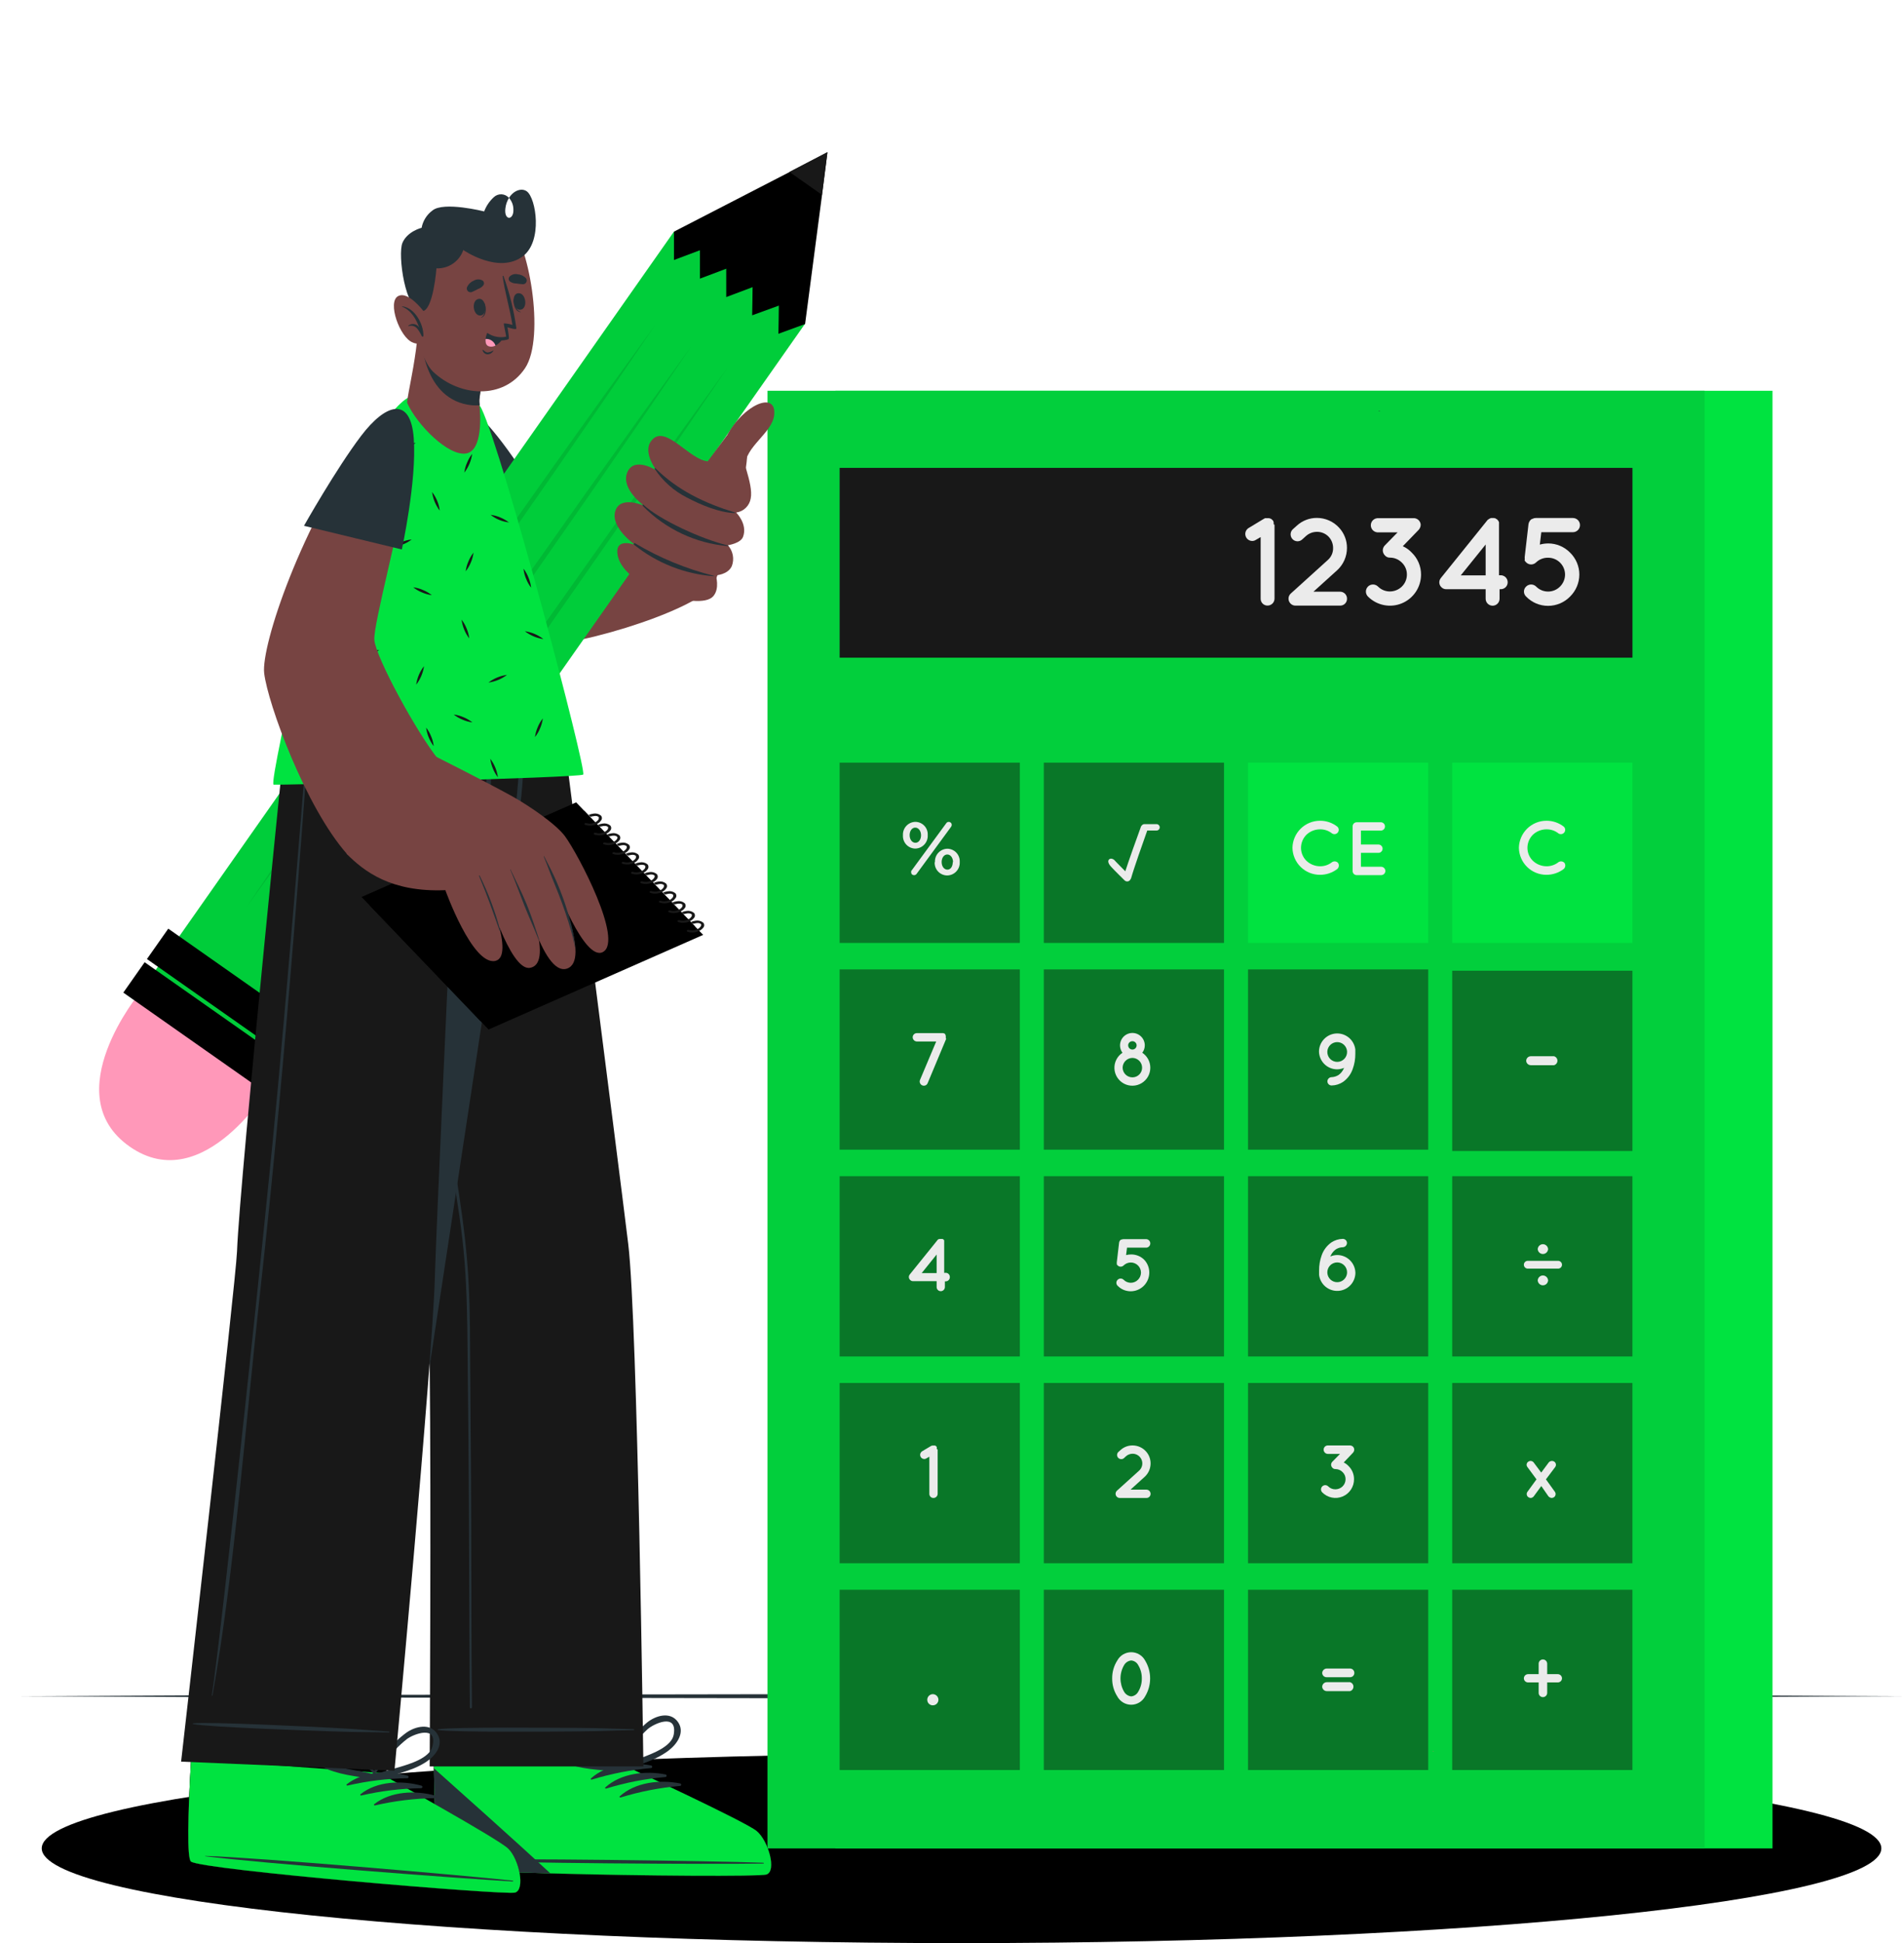 <svg width="1790" height="1826" viewBox="0 0 1790 1826" fill="none" xmlns="http://www.w3.org/2000/svg">
<path d="M1768.69 1736.86C1768.69 1786.05 1381.57 1825.9 903.964 1825.9C426.361 1825.9 39.239 1786.05 39.239 1736.86C39.239 1687.68 426.361 1647.82 903.964 1647.82C1381.57 1647.82 1768.69 1687.89 1768.69 1736.86Z" fill="black"/>
<path d="M18.701 1593.88L240.038 1592.84L461.332 1592.44L903.963 1591.75L1346.59 1592.44L1567.89 1592.84L1789.18 1593.88L1567.89 1594.97L1346.59 1595.37L903.963 1596.06L461.332 1595.37L240.038 1594.97L18.701 1593.88Z" fill="#263238"/>
<path d="M1666.39 367.195H785.359V1736.91H1666.39V367.195Z" fill="#00E340"/>
<path d="M1602.55 367.195H721.521V1736.91H1602.55V367.195Z" fill="#00E340"/>
<path opacity="0.1" d="M1602.55 367.195H721.521V1736.91H1602.55V367.195Z" fill="#181818"/>
<path d="M958.775 716.644H789.371V886.048H958.775V716.644Z" fill="#097728"/>
<path d="M1150.72 716.644H981.318V886.048H1150.72V716.644Z" fill="#097728"/>
<path d="M1342.71 716.644H1173.31V886.048H1342.71V716.644Z" fill="#00E340"/>
<path d="M1534.66 716.644H1365.26V886.048H1534.66V716.644Z" fill="#00E340"/>
<path d="M958.775 910.946H789.371V1080.35H958.775V910.946Z" fill="#097728"/>
<path d="M1150.72 910.946H981.318V1080.35H1150.72V910.946Z" fill="#097728"/>
<path d="M1342.71 910.946H1173.31V1080.35H1342.71V910.946Z" fill="#097728"/>
<path d="M1534.66 912.167H1365.26V1081.57H1534.66V912.167Z" fill="#097728"/>
<path d="M958.775 1105.25H789.371V1274.65H958.775V1105.25Z" fill="#097728"/>
<path d="M1150.72 1105.25H981.318V1274.65H1150.72V1105.25Z" fill="#097728"/>
<path d="M1342.71 1105.25H1173.31V1274.65H1342.71V1105.25Z" fill="#097728"/>
<path d="M1534.66 1105.25H1365.26V1274.65H1534.66V1105.25Z" fill="#097728"/>
<path d="M958.775 1299.55H789.371V1468.96H958.775V1299.55Z" fill="#097728"/>
<path d="M1150.72 1299.55H981.318V1468.96H1150.72V1299.55Z" fill="#097728"/>
<path d="M1342.71 1299.55H1173.31V1468.96H1342.71V1299.55Z" fill="#097728"/>
<path d="M1534.66 1299.55H1365.26V1468.96H1534.66V1299.55Z" fill="#097728"/>
<path d="M958.775 1493.85H789.371V1663.26H958.775V1493.85Z" fill="#097728"/>
<path d="M1150.72 1493.85H981.318V1663.26H1150.72V1493.85Z" fill="#097728"/>
<path d="M1342.71 1493.85H1173.31V1663.26H1342.71V1493.85Z" fill="#097728"/>
<path d="M1534.66 1493.85H1365.26V1663.26H1534.66V1493.85Z" fill="#097728"/>
<path d="M848.891 784.885C848.796 783.279 849.028 781.67 849.573 780.156C850.118 778.642 850.964 777.254 852.061 776.076C853.157 774.898 854.481 773.955 855.952 773.303C857.423 772.651 859.011 772.304 860.62 772.283C862.21 772.304 863.78 772.647 865.233 773.293C866.686 773.939 867.993 774.873 869.073 776.04C870.154 777.206 870.987 778.58 871.52 780.078C872.053 781.576 872.276 783.167 872.176 784.754C872.27 786.363 872.038 787.974 871.493 789.49C870.949 791.007 870.104 792.397 869.008 793.579C867.912 794.76 866.589 795.707 865.117 796.364C863.646 797.021 862.057 797.373 860.446 797.399C858.854 797.373 857.284 797.024 855.83 796.374C854.377 795.723 853.071 794.785 851.991 793.615C850.91 792.445 850.079 791.068 849.546 789.568C849.013 788.067 848.79 786.474 848.891 784.885ZM865.897 784.885C865.897 780.961 863.629 777.69 860.446 777.69C857.263 777.69 855.17 780.961 855.17 784.754C855.17 788.809 857.437 791.949 860.62 791.949C863.803 791.949 865.897 788.679 865.897 784.885ZM857.176 817.807L889.574 773.591C889.82 773.182 890.174 772.847 890.596 772.624C891.019 772.401 891.495 772.298 891.972 772.327C892.337 772.321 892.698 772.388 893.037 772.523C893.375 772.659 893.683 772.86 893.943 773.116C894.203 773.371 894.409 773.676 894.55 774.012C894.69 774.349 894.763 774.709 894.763 775.074C894.748 775.732 894.535 776.37 894.152 776.905L861.754 821.12C861.482 821.515 861.117 821.837 860.691 822.058C860.265 822.279 859.792 822.391 859.312 822.385C858.95 822.391 858.59 822.324 858.254 822.188C857.918 822.052 857.613 821.85 857.357 821.594C857.1 821.337 856.898 821.032 856.762 820.696C856.626 820.36 856.559 820 856.565 819.638C856.522 818.997 856.674 818.359 857.001 817.807H857.176ZM878.978 810.132C878.883 808.526 879.116 806.917 879.661 805.403C880.205 803.889 881.052 802.501 882.148 801.323C883.244 800.145 884.568 799.202 886.039 798.55C887.51 797.898 889.099 797.551 890.708 797.53C892.296 797.557 893.862 797.905 895.312 798.552C896.763 799.2 898.067 800.135 899.146 801.3C900.226 802.465 901.059 803.837 901.594 805.332C902.13 806.827 902.357 808.416 902.263 810.001C902.357 811.606 902.126 813.214 901.585 814.727C901.043 816.241 900.201 817.63 899.11 818.81C898.019 819.991 896.701 820.939 895.235 821.599C893.768 822.258 892.184 822.614 890.577 822.647C888.961 822.655 887.36 822.333 885.874 821.698C884.388 821.064 883.047 820.132 881.936 818.959C880.824 817.786 879.965 816.397 879.411 814.879C878.857 813.361 878.621 811.745 878.716 810.132H878.978ZM895.984 810.132C895.984 806.208 893.716 802.937 890.577 802.937C887.437 802.937 885.257 806.208 885.257 810.001C885.257 814.056 887.524 817.196 890.708 817.196C893.891 817.196 895.722 813.926 895.722 810.132H895.984Z" fill="#EBEBEB"/>
<path d="M1215.08 796.658C1215.21 789.88 1217.99 783.421 1222.82 778.668C1227.66 773.915 1234.16 771.247 1240.94 771.237C1246.85 771.189 1252.59 773.141 1257.25 776.775C1258.01 777.458 1258.48 778.402 1258.57 779.418C1258.66 780.433 1258.37 781.446 1257.74 782.255C1257.12 783.063 1256.22 783.608 1255.21 783.78C1254.21 783.952 1253.18 783.74 1252.32 783.184C1249.1 780.603 1245.07 779.23 1240.94 779.304C1236.22 779.33 1231.69 781.136 1228.25 784.362C1224.98 787.618 1223.13 792.04 1223.11 796.658C1223.1 798.941 1223.55 801.202 1224.44 803.307C1225.32 805.411 1226.62 807.317 1228.25 808.911C1231.69 812.149 1236.22 813.971 1240.94 814.013C1245.07 814.079 1249.09 812.707 1252.32 810.132C1253.19 809.564 1254.24 809.327 1255.27 809.463C1256.3 809.599 1257.25 810.099 1257.95 810.873C1258.53 811.744 1258.78 812.797 1258.65 813.838C1258.53 814.879 1258.03 815.839 1257.25 816.542C1252.58 820.142 1246.84 822.076 1240.94 822.036C1234.16 822.06 1227.64 819.409 1222.8 814.658C1217.96 809.907 1215.19 803.44 1215.08 796.658Z" fill="#EBEBEB"/>
<path d="M1271.64 818.155V776.556C1271.63 776.043 1271.72 775.533 1271.91 775.057C1272.1 774.581 1272.39 774.148 1272.75 773.785C1273.11 773.423 1273.54 773.137 1274.02 772.946C1274.5 772.756 1275.01 772.663 1275.52 772.675H1298.54C1299.51 772.777 1300.4 773.233 1301.05 773.953C1301.7 774.674 1302.05 775.609 1302.05 776.578C1302.05 777.547 1301.7 778.482 1301.05 779.203C1300.4 779.923 1299.51 780.379 1298.54 780.481H1279.44V793.562H1295.88C1296.92 793.562 1297.92 793.975 1298.66 794.711C1299.39 795.447 1299.81 796.446 1299.81 797.486C1299.81 798.527 1299.39 799.525 1298.66 800.261C1297.92 800.997 1296.92 801.411 1295.88 801.411H1279.44V814.492H1298.54C1299.58 814.526 1300.56 814.957 1301.28 815.697C1302 816.436 1302.41 817.426 1302.42 818.46C1302.4 819.483 1301.99 820.457 1301.26 821.18C1300.54 821.903 1299.56 822.319 1298.54 822.341H1275.69C1275.14 822.375 1274.59 822.289 1274.07 822.089C1273.56 821.888 1273.09 821.579 1272.7 821.181C1272.32 820.783 1272.02 820.307 1271.84 819.785C1271.66 819.262 1271.59 818.706 1271.64 818.155Z" fill="#EBEBEB"/>
<path d="M1427.96 796.658C1428.09 789.88 1430.87 783.421 1435.7 778.668C1440.53 773.915 1447.04 771.247 1453.82 771.237C1459.72 771.189 1465.47 773.141 1470.13 776.775C1470.88 777.458 1471.35 778.402 1471.45 779.418C1471.54 780.433 1471.24 781.446 1470.62 782.255C1470 783.063 1469.1 783.608 1468.09 783.78C1467.09 783.952 1466.06 783.74 1465.2 783.184C1461.97 780.609 1457.95 779.237 1453.82 779.304C1449.1 779.33 1444.57 781.136 1441.13 784.362C1437.85 787.618 1436 792.04 1435.98 796.658C1435.98 798.941 1436.43 801.202 1437.31 803.307C1438.2 805.411 1439.5 807.317 1441.13 808.911C1444.57 812.149 1449.1 813.971 1453.82 814.013C1457.95 814.072 1461.97 812.701 1465.2 810.132C1466.07 809.564 1467.12 809.327 1468.15 809.463C1469.18 809.599 1470.13 810.099 1470.82 810.873C1471.41 811.744 1471.66 812.797 1471.53 813.838C1471.4 814.879 1470.91 815.839 1470.13 816.542C1465.45 820.133 1459.71 822.066 1453.82 822.036C1447.04 822.06 1440.52 819.409 1435.68 814.658C1430.84 809.907 1428.06 803.44 1427.96 796.658Z" fill="#EBEBEB"/>
<path d="M889.53 976.178L872.089 1017.86C871.809 1018.58 871.316 1019.19 870.675 1019.61C870.035 1020.03 869.279 1020.24 868.513 1020.22C868.003 1020.22 867.499 1020.12 867.03 1019.91C866.091 1019.51 865.344 1018.76 864.946 1017.81C864.548 1016.87 864.529 1015.81 864.894 1014.86L880.155 978.664H861.929C860.895 978.63 859.914 978.199 859.191 977.459C858.468 976.72 858.059 975.73 858.048 974.696C858.048 973.667 858.457 972.68 859.185 971.952C859.912 971.224 860.899 970.815 861.929 970.815H886.129C886.36 970.775 886.596 970.775 886.827 970.815C887.344 970.939 887.842 971.129 888.31 971.382V971.6C888.31 971.6 888.528 971.6 888.571 971.862C888.615 972.123 888.789 972.08 888.876 972.167C888.964 972.254 888.876 972.385 888.876 972.429V972.777L889.138 973.17C889.138 973.17 889.138 973.431 889.138 973.519C889.163 973.634 889.163 973.752 889.138 973.867C889.228 974.372 889.228 974.889 889.138 975.394C889.321 975.626 889.454 975.893 889.53 976.178Z" fill="#EBEBEB"/>
<path d="M1081.43 1003.3C1081.44 1006.22 1080.69 1009.1 1079.26 1011.64C1077.82 1014.19 1075.75 1016.31 1073.24 1017.82C1070.74 1019.32 1067.89 1020.15 1064.96 1020.22C1062.04 1020.29 1059.15 1019.6 1056.58 1018.22C1054.01 1016.84 1051.83 1014.81 1050.28 1012.34C1048.72 1009.86 1047.83 1007.03 1047.7 1004.11C1047.57 1001.19 1048.2 998.288 1049.53 995.685C1050.85 993.082 1052.83 990.868 1055.27 989.26C1054.17 987.783 1053.43 986.065 1053.13 984.248C1052.82 982.431 1052.94 980.567 1053.5 978.809C1054.05 977.051 1055.01 975.449 1056.3 974.135C1057.59 972.821 1059.18 971.832 1060.93 971.25C1062.68 970.669 1064.54 970.51 1066.36 970.789C1068.18 971.067 1069.91 971.774 1071.41 972.851C1072.9 973.928 1074.12 975.345 1074.96 976.984C1075.8 978.624 1076.24 980.44 1076.25 982.283C1076.25 984.805 1075.42 987.258 1073.89 989.26C1076.21 990.8 1078.1 992.887 1079.42 995.336C1080.74 997.785 1081.43 1000.52 1081.43 1003.3ZM1073.72 1003.3C1073.72 1000.88 1072.77 998.562 1071.07 996.841C1069.37 995.119 1067.06 994.134 1064.65 994.1C1062.21 994.111 1059.87 995.083 1058.14 996.805C1056.41 998.527 1055.43 1000.86 1055.4 1003.3C1055.44 1005.73 1056.43 1008.04 1058.16 1009.74C1059.89 1011.44 1062.22 1012.38 1064.65 1012.37C1067.05 1012.37 1069.36 1011.41 1071.06 1009.71C1072.76 1008.01 1073.72 1005.71 1073.72 1003.3ZM1060.64 982.283C1060.64 983.335 1061.05 984.345 1061.8 985.089C1062.54 985.833 1063.55 986.251 1064.6 986.251C1065.66 986.251 1066.66 985.833 1067.41 985.089C1068.15 984.345 1068.57 983.335 1068.57 982.283C1068.56 981.257 1068.15 980.277 1067.42 979.552C1066.7 978.826 1065.72 978.414 1064.69 978.402C1064.15 978.385 1063.62 978.476 1063.12 978.67C1062.62 978.864 1062.17 979.157 1061.78 979.532C1061.4 979.907 1061.1 980.356 1060.89 980.851C1060.69 981.346 1060.59 981.878 1060.59 982.414L1060.64 982.283Z" fill="#EBEBEB"/>
<path d="M1240.02 987.908C1240.11 983.575 1241.84 979.435 1244.85 976.322C1247.87 973.21 1251.95 971.357 1256.28 971.136C1260.61 970.914 1264.86 972.342 1268.18 975.131C1271.5 977.919 1273.64 981.862 1274.17 986.164C1274.17 987.472 1274.17 988.824 1274.17 990.176C1274.22 995.098 1273.38 999.989 1271.68 1004.61C1269.99 1009.49 1266.8 1013.72 1262.57 1016.69C1259.43 1018.76 1255.78 1019.91 1252.02 1020C1251.5 1020.02 1250.99 1019.95 1250.5 1019.77C1250.02 1019.59 1249.57 1019.32 1249.19 1018.98C1248.81 1018.63 1248.5 1018.21 1248.28 1017.74C1248.06 1017.27 1247.94 1016.77 1247.92 1016.25C1247.9 1015.22 1248.29 1014.22 1249 1013.46C1249.71 1012.71 1250.68 1012.25 1251.71 1012.2C1254.06 1012.14 1256.35 1011.44 1258.34 1010.19C1260.17 1008.93 1261.67 1007.24 1262.7 1005.26C1263.06 1004.68 1263.36 1004.07 1263.62 1003.43C1261.49 1004.37 1259.18 1004.84 1256.86 1004.83C1252.39 1004.77 1248.13 1002.97 1244.99 999.804C1241.84 996.641 1240.06 992.37 1240.02 987.908ZM1247.87 987.908C1247.79 989.179 1247.96 990.453 1248.39 991.653C1248.81 992.853 1249.48 993.952 1250.35 994.883C1251.22 995.814 1252.27 996.556 1253.44 997.063C1254.61 997.57 1255.87 997.832 1257.14 997.832C1258.41 997.832 1259.67 997.57 1260.84 997.063C1262.01 996.556 1263.06 995.814 1263.93 994.883C1264.8 993.952 1265.47 992.853 1265.89 991.653C1266.32 990.453 1266.49 989.179 1266.41 987.908C1266.24 985.561 1265.2 983.362 1263.48 981.756C1261.76 980.15 1259.49 979.257 1257.14 979.257C1254.79 979.257 1252.52 980.15 1250.8 981.756C1249.08 983.362 1248.03 985.561 1247.87 987.908Z" fill="#EBEBEB"/>
<path d="M1434.81 996.891C1434.81 995.734 1435.27 994.625 1436.08 993.807C1436.9 992.99 1438.01 992.53 1439.17 992.53H1460.97C1461.89 992.781 1462.71 993.329 1463.29 994.09C1463.87 994.85 1464.19 995.781 1464.19 996.738C1464.19 997.695 1463.87 998.626 1463.29 999.386C1462.71 1000.15 1461.89 1000.69 1460.97 1000.95H1439.17C1438.06 1000.95 1437 1000.53 1436.19 999.779C1435.38 999.026 1434.88 997.994 1434.81 996.891Z" fill="#EBEBEB"/>
<path d="M892.975 1200.18C892.975 1200.69 892.872 1201.2 892.671 1201.68C892.471 1202.16 892.177 1202.59 891.808 1202.95C891.438 1203.31 891 1203.6 890.519 1203.79C890.038 1203.98 889.524 1204.07 889.007 1204.06H888.309V1209.42C888.309 1210.45 887.9 1211.44 887.173 1212.16C886.445 1212.89 885.458 1213.3 884.428 1213.3C883.399 1213.3 882.412 1212.89 881.684 1212.16C880.957 1211.44 880.548 1210.45 880.548 1209.42V1203.88H858.353C857.47 1203.92 856.608 1203.61 855.955 1203.01C855.545 1202.71 855.202 1202.32 854.945 1201.88C854.689 1201.44 854.525 1200.95 854.464 1200.45C854.403 1199.94 854.446 1199.43 854.589 1198.94C854.733 1198.45 854.975 1198 855.301 1197.6L881.463 1165.16V1164.86C881.589 1164.88 881.718 1164.87 881.839 1164.83C881.961 1164.8 882.071 1164.73 882.161 1164.64C882.161 1164.64 882.161 1164.64 882.423 1164.42C882.684 1164.2 882.423 1164.42 882.859 1164.42C883.295 1164.42 882.859 1164.2 883.12 1164.2H883.556C883.655 1164.24 883.763 1164.24 883.862 1164.2H885.039C885.152 1164.24 885.275 1164.24 885.388 1164.2C885.388 1164.2 885.693 1164.2 885.824 1164.2H886.085L886.478 1164.46C886.478 1164.46 886.478 1164.46 886.827 1164.68H887.045L887.35 1164.99V1165.25C887.472 1165.35 887.575 1165.46 887.655 1165.6C887.622 1165.7 887.622 1165.8 887.655 1165.9C887.687 1166.03 887.687 1166.17 887.655 1166.3C887.655 1166.3 887.655 1166.51 887.655 1166.6C887.702 1166.73 887.702 1166.87 887.655 1166.99C887.655 1166.99 887.655 1167.21 887.655 1167.39V1196.08H888.353C888.938 1195.97 889.541 1196 890.114 1196.16C890.687 1196.32 891.216 1196.61 891.662 1197C892.107 1197.4 892.457 1197.89 892.684 1198.44C892.912 1198.99 893.011 1199.58 892.975 1200.18ZM880.548 1178.85L866.507 1196.3H880.548V1178.85Z" fill="#EBEBEB"/>
<path d="M1075.33 1183.39C1076.97 1185.02 1078.27 1186.95 1079.15 1189.09C1080.03 1191.22 1080.48 1193.51 1080.48 1195.82C1080.46 1200.47 1078.61 1204.94 1075.33 1208.24C1073.71 1209.87 1071.79 1211.16 1069.67 1212.04C1067.55 1212.93 1065.28 1213.38 1062.99 1213.39C1060.71 1213.39 1058.45 1212.94 1056.34 1212.06C1054.24 1211.17 1052.33 1209.88 1050.74 1208.24C1050.35 1207.88 1050.05 1207.44 1049.84 1206.95C1049.63 1206.46 1049.53 1205.94 1049.53 1205.41C1049.53 1204.88 1049.63 1204.35 1049.84 1203.87C1050.05 1203.38 1050.35 1202.94 1050.74 1202.57C1051.49 1201.84 1052.5 1201.42 1053.55 1201.42C1054.6 1201.42 1055.61 1201.84 1056.36 1202.57C1057.24 1203.47 1058.29 1204.19 1059.44 1204.67C1060.6 1205.16 1061.84 1205.41 1063.1 1205.41C1064.35 1205.41 1065.6 1205.16 1066.75 1204.67C1067.91 1204.19 1068.96 1203.47 1069.84 1202.57C1071.62 1200.81 1072.64 1198.41 1072.67 1195.9C1072.67 1193.38 1071.67 1190.96 1069.89 1189.17C1068.11 1187.38 1065.69 1186.36 1063.16 1186.35C1061.91 1186.34 1060.66 1186.58 1059.49 1187.05C1058.32 1187.52 1057.26 1188.22 1056.36 1189.1C1055.99 1189.47 1055.55 1189.76 1055.07 1189.97C1054.59 1190.17 1054.07 1190.27 1053.55 1190.27C1053.03 1190.27 1052.51 1190.17 1052.03 1189.97C1051.54 1189.76 1051.11 1189.47 1050.74 1189.1C1050.43 1188.84 1050.26 1188.49 1049.95 1188.18C1049.65 1187.88 1049.95 1187.97 1049.95 1187.97C1049.99 1187.85 1049.99 1187.73 1049.95 1187.62C1049.95 1187.4 1049.95 1187.27 1049.95 1187.14C1049.86 1186.74 1049.86 1186.32 1049.95 1185.92L1052.09 1167.65C1052.17 1167.09 1052.36 1166.55 1052.66 1166.07C1052.97 1165.59 1053.36 1165.17 1053.83 1164.86C1053.83 1164.86 1054.05 1164.86 1054.09 1164.86C1054.14 1164.86 1054.09 1164.86 1054.31 1164.86C1054.88 1164.58 1055.51 1164.43 1056.14 1164.42H1076.99C1077.55 1164.36 1078.11 1164.42 1078.65 1164.6C1079.18 1164.77 1079.67 1165.05 1080.09 1165.43C1080.51 1165.81 1080.84 1166.27 1081.07 1166.78C1081.3 1167.29 1081.42 1167.85 1081.42 1168.41C1081.42 1168.97 1081.3 1169.53 1081.07 1170.04C1080.84 1170.55 1080.51 1171.01 1080.09 1171.39C1079.67 1171.77 1079.18 1172.05 1078.65 1172.22C1078.11 1172.4 1077.55 1172.46 1076.99 1172.4H1059.54L1058.67 1179.38C1060.23 1178.98 1061.82 1178.78 1063.43 1178.77C1067.84 1178.75 1072.09 1180.4 1075.33 1183.39Z" fill="#EBEBEB"/>
<path d="M1274.25 1196.21C1274.18 1200.54 1272.46 1204.69 1269.45 1207.81C1266.43 1210.93 1262.35 1212.79 1258.02 1213.02C1253.69 1213.24 1249.43 1211.82 1246.11 1209.03C1242.78 1206.24 1240.64 1202.3 1240.11 1198C1240.11 1196.69 1240.11 1195.34 1240.11 1193.98C1240.06 1189.07 1240.89 1184.18 1242.55 1179.55C1244.26 1174.67 1247.45 1170.45 1251.67 1167.47C1254.82 1165.4 1258.49 1164.25 1262.26 1164.16C1262.78 1164.13 1263.29 1164.21 1263.77 1164.39C1264.25 1164.57 1264.7 1164.84 1265.07 1165.19C1265.45 1165.53 1265.76 1165.95 1265.97 1166.42C1266.18 1166.89 1266.3 1167.39 1266.32 1167.91C1266.32 1168.94 1265.93 1169.94 1265.23 1170.7C1264.52 1171.46 1263.56 1171.93 1262.53 1172.01C1260.18 1172.03 1257.88 1172.71 1255.9 1173.97C1254.09 1175.26 1252.6 1176.95 1251.54 1178.9C1251.19 1179.46 1250.93 1180.12 1250.62 1180.73C1252.75 1179.79 1255.05 1179.32 1257.38 1179.33C1261.83 1179.4 1266.09 1181.2 1269.24 1184.35C1272.39 1187.5 1274.19 1191.75 1274.25 1196.21ZM1266.41 1196.21C1266.49 1194.94 1266.32 1193.66 1265.89 1192.46C1265.47 1191.26 1264.8 1190.16 1263.93 1189.23C1263.06 1188.3 1262.01 1187.56 1260.84 1187.05C1259.67 1186.55 1258.41 1186.28 1257.14 1186.28C1255.87 1186.28 1254.61 1186.55 1253.44 1187.05C1252.27 1187.56 1251.22 1188.3 1250.35 1189.23C1249.48 1190.16 1248.81 1191.26 1248.39 1192.46C1247.96 1193.66 1247.79 1194.94 1247.87 1196.21C1248.04 1198.56 1249.08 1200.75 1250.8 1202.36C1252.52 1203.97 1254.79 1204.86 1257.14 1204.86C1259.49 1204.86 1261.76 1203.97 1263.48 1202.36C1265.2 1200.75 1266.24 1198.56 1266.41 1196.21Z" fill="#EBEBEB"/>
<path d="M1436.29 1192.11C1435.32 1192.11 1434.39 1191.72 1433.7 1191.04C1433.01 1190.35 1432.63 1189.42 1432.63 1188.45C1432.63 1187.47 1433.01 1186.54 1433.7 1185.86C1434.39 1185.17 1435.32 1184.78 1436.29 1184.78H1464.81C1465.78 1184.78 1466.71 1185.17 1467.4 1185.86C1468.08 1186.54 1468.47 1187.47 1468.47 1188.45C1468.47 1189.42 1468.08 1190.35 1467.4 1191.04C1466.71 1191.72 1465.78 1192.11 1464.81 1192.11H1436.29ZM1455.39 1173.58V1173.93C1455.27 1175.14 1454.71 1176.26 1453.81 1177.08C1452.91 1177.9 1451.74 1178.35 1450.53 1178.35C1449.31 1178.35 1448.14 1177.9 1447.24 1177.08C1446.34 1176.26 1445.78 1175.14 1445.66 1173.93V1173.58C1445.78 1172.37 1446.34 1171.24 1447.24 1170.43C1448.14 1169.61 1449.31 1169.15 1450.53 1169.15C1451.74 1169.15 1452.91 1169.61 1453.81 1170.43C1454.71 1171.24 1455.27 1172.37 1455.39 1173.58ZM1455.39 1202.97V1203.36C1455.27 1204.57 1454.71 1205.69 1453.81 1206.51C1452.91 1207.33 1451.74 1207.78 1450.53 1207.78C1449.31 1207.78 1448.14 1207.33 1447.24 1206.51C1446.34 1205.69 1445.78 1204.57 1445.66 1203.36V1202.97C1445.78 1201.76 1446.34 1200.63 1447.24 1199.82C1448.14 1199 1449.31 1198.54 1450.53 1198.54C1451.74 1198.54 1452.91 1199 1453.81 1199.82C1454.71 1200.63 1455.27 1201.76 1455.39 1202.97Z" fill="#EBEBEB"/>
<path d="M881.507 1362.08V1403.72C881.502 1404.24 881.394 1404.75 881.192 1405.22C880.989 1405.7 880.696 1406.12 880.327 1406.49C879.959 1406.85 879.523 1407.13 879.044 1407.32C878.566 1407.51 878.055 1407.61 877.539 1407.6C877.03 1407.61 876.525 1407.51 876.054 1407.32C875.582 1407.13 875.155 1406.84 874.797 1406.48C874.439 1406.12 874.157 1405.69 873.969 1405.21C873.781 1404.74 873.69 1404.23 873.702 1403.72V1368.84L870.868 1370.45C870.285 1370.83 869.602 1371.03 868.906 1371.02C868.06 1371.01 867.241 1370.72 866.57 1370.21C865.899 1369.7 865.412 1368.98 865.182 1368.16C864.951 1367.35 864.99 1366.48 865.292 1365.7C865.593 1364.91 866.142 1364.23 866.856 1363.78L875.577 1358.59H875.839C875.839 1358.59 876.057 1358.59 876.188 1358.37H876.624C876.624 1358.37 876.842 1358.37 876.885 1358.37C877.057 1358.33 877.237 1358.33 877.408 1358.37H878.15C878.248 1358.41 878.356 1358.41 878.455 1358.37C878.673 1358.37 878.717 1358.37 878.891 1358.37C878.975 1358.34 879.069 1358.34 879.153 1358.37C879.153 1358.37 879.458 1358.59 879.589 1358.59L879.85 1358.81L880.156 1359.03C880.272 1359.08 880.365 1359.17 880.417 1359.29V1359.55L880.722 1359.86C880.722 1359.86 880.722 1359.86 880.722 1360.07C880.722 1360.29 880.722 1360.29 880.722 1360.42C880.722 1360.55 880.722 1360.73 880.722 1360.77C880.712 1360.89 880.712 1361.01 880.722 1361.12C880.659 1361.29 880.659 1361.48 880.722 1361.64L881.507 1362.08Z" fill="#EBEBEB"/>
<path d="M1081.7 1403.72C1081.7 1404.23 1081.61 1404.74 1081.41 1405.21C1081.22 1405.69 1080.93 1406.12 1080.57 1406.48C1080.21 1406.84 1079.78 1407.13 1079.31 1407.32C1078.83 1407.51 1078.33 1407.61 1077.82 1407.6H1052.7C1052.16 1407.61 1051.62 1407.5 1051.12 1407.28C1050.63 1407.06 1050.18 1406.74 1049.82 1406.34C1049.12 1405.57 1048.74 1404.56 1048.79 1403.53C1048.83 1402.49 1049.28 1401.51 1050.04 1400.8L1070.93 1381.92C1072.29 1380.68 1073.25 1379.06 1073.68 1377.27C1074.11 1375.47 1073.98 1373.59 1073.31 1371.87C1072.64 1370.15 1071.47 1368.67 1069.95 1367.63C1068.43 1366.59 1066.62 1366.04 1064.78 1366.05C1062.52 1366.06 1060.34 1366.88 1058.63 1368.36L1056.45 1370.37C1055.67 1370.94 1054.69 1371.21 1053.73 1371.11C1052.76 1371.01 1051.86 1370.56 1051.2 1369.84C1050.55 1369.11 1050.19 1368.17 1050.19 1367.2C1050.2 1366.22 1050.56 1365.29 1051.22 1364.57L1053.4 1362.6C1056.51 1359.78 1060.57 1358.22 1064.78 1358.24C1067.14 1358.25 1069.48 1358.75 1071.65 1359.71C1073.81 1360.67 1075.75 1362.07 1077.34 1363.82C1080.17 1366.93 1081.73 1371 1081.7 1375.21C1081.69 1377.57 1081.19 1379.91 1080.23 1382.07C1079.27 1384.24 1077.87 1386.17 1076.12 1387.76L1062.82 1399.8H1077.82C1078.85 1399.81 1079.84 1400.23 1080.56 1400.96C1081.29 1401.7 1081.7 1402.69 1081.7 1403.72Z" fill="#EBEBEB"/>
<path d="M1267.8 1377.6C1269.44 1379.21 1270.74 1381.13 1271.63 1383.25C1272.51 1385.37 1272.96 1387.65 1272.95 1389.94C1272.98 1393.42 1271.98 1396.83 1270.07 1399.73C1268.15 1402.64 1265.42 1404.9 1262.21 1406.24C1259 1407.57 1255.46 1407.92 1252.05 1407.23C1248.64 1406.54 1245.52 1404.85 1243.08 1402.37C1242.33 1401.62 1241.91 1400.61 1241.91 1399.56C1241.91 1398.5 1242.33 1397.49 1243.08 1396.75C1243.82 1396 1244.84 1395.58 1245.89 1395.58C1246.94 1395.58 1247.96 1396 1248.7 1396.75C1249.58 1397.63 1250.63 1398.32 1251.78 1398.8C1252.94 1399.27 1254.17 1399.5 1255.42 1399.49C1257.94 1399.49 1260.37 1398.5 1262.18 1396.75C1263.08 1395.86 1263.8 1394.8 1264.28 1393.63C1264.77 1392.46 1265.02 1391.21 1265.01 1389.94C1265.02 1388.7 1264.77 1387.46 1264.29 1386.31C1263.8 1385.17 1263.08 1384.13 1262.18 1383.27C1261.3 1382.38 1260.26 1381.67 1259.1 1381.18C1257.95 1380.7 1256.71 1380.44 1255.46 1380.44C1254.92 1380.47 1254.37 1380.37 1253.87 1380.15C1253.37 1379.93 1252.93 1379.6 1252.58 1379.17C1252.21 1378.8 1251.92 1378.37 1251.72 1377.88C1251.52 1377.4 1251.41 1376.88 1251.41 1376.36C1251.41 1375.84 1251.52 1375.32 1251.72 1374.84C1251.92 1374.36 1252.21 1373.92 1252.58 1373.55L1259.78 1366.22H1248.35C1247.83 1366.22 1247.31 1366.11 1246.82 1365.9C1246.34 1365.69 1245.9 1365.39 1245.53 1365.02C1245.16 1364.64 1244.87 1364.19 1244.67 1363.71C1244.48 1363.22 1244.38 1362.69 1244.39 1362.17C1244.39 1361.65 1244.49 1361.13 1244.69 1360.66C1244.89 1360.18 1245.18 1359.74 1245.55 1359.38C1245.92 1359.01 1246.36 1358.72 1246.84 1358.53C1247.32 1358.33 1247.83 1358.24 1248.35 1358.24H1269.15C1269.84 1358.24 1270.52 1358.41 1271.12 1358.75C1271.72 1359.08 1272.23 1359.57 1272.58 1360.16C1272.94 1360.75 1273.14 1361.42 1273.15 1362.11C1273.17 1362.8 1273.01 1363.48 1272.69 1364.09C1272.48 1364.44 1272.24 1364.77 1271.99 1365.09L1263.27 1374.25C1264.97 1375.08 1266.51 1376.22 1267.8 1377.6Z" fill="#EBEBEB"/>
<path d="M1462.1 1378.52L1453.38 1390.12L1461.75 1401.76C1462.32 1402.53 1462.56 1403.49 1462.43 1404.43C1462.3 1405.38 1461.81 1406.23 1461.06 1406.82C1460.4 1407.3 1459.61 1407.58 1458.79 1407.6C1457.59 1407.5 1456.48 1406.94 1455.69 1406.03L1449.02 1396.4L1441.96 1406.03C1441.61 1406.49 1441.17 1406.87 1440.67 1407.14C1440.17 1407.41 1439.61 1407.57 1439.04 1407.6C1438.23 1407.58 1437.45 1407.31 1436.81 1406.82C1436.42 1406.55 1436.09 1406.2 1435.83 1405.79C1435.58 1405.38 1435.41 1404.93 1435.34 1404.46C1435.26 1403.98 1435.29 1403.5 1435.4 1403.04C1435.52 1402.57 1435.74 1402.14 1436.03 1401.76L1444.49 1390.12L1435.94 1378.52C1435.65 1378.15 1435.44 1377.72 1435.32 1377.26C1435.2 1376.81 1435.18 1376.33 1435.25 1375.86C1435.33 1375.4 1435.5 1374.95 1435.75 1374.55C1436 1374.15 1436.34 1373.81 1436.73 1373.55C1437.11 1373.26 1437.55 1373.05 1438.02 1372.93C1438.49 1372.81 1438.97 1372.78 1439.45 1372.85C1439.93 1372.92 1440.39 1373.08 1440.81 1373.33C1441.22 1373.57 1441.58 1373.9 1441.87 1374.29L1448.94 1383.75L1455.96 1374.29C1456.59 1373.51 1457.5 1373 1458.49 1372.86C1459.49 1372.72 1460.5 1372.97 1461.32 1373.55C1462.08 1374.11 1462.59 1374.94 1462.73 1375.87C1462.88 1376.8 1462.65 1377.75 1462.1 1378.52Z" fill="#EBEBEB"/>
<path d="M876.972 1591.96C878.368 1591.98 879.703 1592.54 880.69 1593.52C881.677 1594.51 882.237 1595.84 882.248 1597.24C882.237 1598.63 881.676 1599.96 880.687 1600.94C879.699 1601.92 878.364 1602.47 876.972 1602.47C876.283 1602.48 875.6 1602.35 874.963 1602.09C874.325 1601.83 873.746 1601.44 873.259 1600.95C872.772 1600.47 872.387 1599.89 872.126 1599.25C871.865 1598.61 871.734 1597.93 871.739 1597.24C871.739 1595.85 872.289 1594.51 873.269 1593.53C874.249 1592.54 875.58 1591.98 876.972 1591.96Z" fill="#EBEBEB"/>
<path d="M1045.59 1577.23C1045.5 1571.25 1047.17 1565.39 1050.39 1560.35C1051.66 1557.99 1053.55 1556.02 1055.85 1554.65C1058.16 1553.28 1060.79 1552.55 1063.47 1552.55C1066.15 1552.55 1068.78 1553.28 1071.08 1554.65C1073.39 1556.02 1075.28 1557.99 1076.55 1560.35C1079.63 1565.43 1081.26 1571.26 1081.26 1577.2C1081.26 1583.15 1079.63 1588.98 1076.55 1594.06C1075.29 1596.43 1073.4 1598.41 1071.1 1599.79C1068.79 1601.18 1066.16 1601.91 1063.47 1601.91C1060.78 1601.91 1058.15 1601.18 1055.84 1599.79C1053.54 1598.41 1051.65 1596.43 1050.39 1594.06C1047.18 1589.04 1045.51 1583.18 1045.59 1577.23ZM1073.45 1577.23C1073.53 1572.8 1072.35 1568.45 1070.05 1564.67C1069.42 1563.45 1068.49 1562.41 1067.34 1561.65C1066.2 1560.89 1064.88 1560.42 1063.51 1560.31C1062.13 1560.45 1060.79 1560.91 1059.63 1561.67C1058.46 1562.43 1057.49 1563.46 1056.8 1564.67C1054.57 1568.46 1053.4 1572.78 1053.4 1577.18C1053.4 1581.58 1054.57 1585.9 1056.8 1589.7C1057.49 1590.91 1058.46 1591.93 1059.63 1592.69C1060.79 1593.45 1062.13 1593.92 1063.51 1594.06C1064.88 1593.93 1066.19 1593.46 1067.33 1592.7C1068.47 1591.94 1069.41 1590.91 1070.05 1589.7C1072.34 1585.94 1073.52 1581.62 1073.45 1577.23Z" fill="#EBEBEB"/>
<path d="M1243.03 1571.99C1243.1 1570.88 1243.59 1569.84 1244.4 1569.08C1245.21 1568.32 1246.28 1567.89 1247.39 1567.89H1269.2C1269.73 1567.89 1270.26 1568 1270.76 1568.21C1271.25 1568.41 1271.7 1568.72 1272.08 1569.1C1272.46 1569.48 1272.75 1569.93 1272.96 1570.43C1273.16 1570.93 1273.26 1571.46 1273.25 1571.99C1273.26 1572.53 1273.17 1573.06 1272.97 1573.56C1272.77 1574.06 1272.47 1574.51 1272.09 1574.89C1271.71 1575.27 1271.26 1575.56 1270.76 1575.76C1270.26 1575.96 1269.73 1576.06 1269.2 1576.05H1247.39C1246.84 1576.08 1246.28 1576.01 1245.76 1575.82C1245.23 1575.63 1244.75 1575.34 1244.34 1574.96C1243.93 1574.58 1243.61 1574.12 1243.38 1573.61C1243.16 1573.1 1243.04 1572.55 1243.03 1571.99ZM1243.03 1585.07C1243.03 1583.92 1243.49 1582.81 1244.31 1581.99C1245.13 1581.17 1246.24 1580.71 1247.39 1580.71H1269.2C1270.12 1580.97 1270.94 1581.51 1271.52 1582.27C1272.1 1583.03 1272.41 1583.96 1272.41 1584.92C1272.41 1585.88 1272.1 1586.81 1271.52 1587.57C1270.94 1588.33 1270.12 1588.88 1269.2 1589.13H1247.39C1246.28 1589.13 1245.21 1588.71 1244.4 1587.95C1243.59 1587.18 1243.1 1586.14 1243.03 1585.03V1585.07Z" fill="#EBEBEB"/>
<path d="M1446.54 1580.93H1436.51C1435.48 1580.93 1434.49 1580.52 1433.76 1579.8C1433.04 1579.07 1432.63 1578.08 1432.63 1577.05C1432.65 1576.03 1433.07 1575.06 1433.79 1574.33C1434.51 1573.61 1435.49 1573.19 1436.51 1573.17H1446.54V1563.4C1446.53 1562.87 1446.62 1562.34 1446.82 1561.85C1447.01 1561.35 1447.31 1560.9 1447.68 1560.53C1448.06 1560.15 1448.5 1559.85 1449 1559.65C1449.49 1559.44 1450.02 1559.34 1450.55 1559.35C1451.62 1559.36 1452.64 1559.79 1453.39 1560.55C1454.14 1561.31 1454.56 1562.34 1454.56 1563.4V1573.17H1464.59C1465.61 1573.19 1466.59 1573.61 1467.31 1574.33C1468.03 1575.06 1468.45 1576.03 1468.47 1577.05C1468.47 1578.08 1468.06 1579.07 1467.33 1579.8C1466.61 1580.52 1465.62 1580.93 1464.59 1580.93H1454.56V1590.74C1454.56 1591.81 1454.14 1592.83 1453.39 1593.58C1452.63 1594.33 1451.61 1594.76 1450.55 1594.76C1450.02 1594.76 1449.5 1594.66 1449.01 1594.46C1448.52 1594.26 1448.07 1593.97 1447.7 1593.59C1447.33 1593.22 1447.03 1592.77 1446.83 1592.29C1446.63 1591.8 1446.53 1591.27 1446.54 1590.74V1580.93Z" fill="#EBEBEB"/>
<path d="M1090.29 777.428C1090.29 778.226 1089.97 778.992 1089.41 779.556C1088.84 780.12 1088.08 780.437 1087.28 780.437H1078.56C1074.85 790.684 1065.48 817.501 1063.43 825.088C1063.11 825.993 1062.58 826.813 1061.9 827.487C1061.33 827.976 1060.6 828.254 1059.85 828.271C1059.32 828.281 1058.79 828.177 1058.3 827.966C1057.81 827.756 1057.38 827.443 1057.02 827.051C1057.02 827.051 1047.6 817.85 1044.68 814.58C1040.32 809.957 1042.28 807.777 1042.89 807.385C1043.4 807.055 1043.98 806.859 1044.59 806.818C1045.55 806.913 1046.47 807.259 1047.25 807.821L1050.3 811.004C1051.17 811.963 1052 812.792 1052.83 813.577L1055.23 816.019L1057.93 818.722C1060.16 811.571 1070.1 783.489 1072.76 776.469C1072.99 776.097 1073.26 775.76 1073.59 775.466C1073.87 775.144 1074.22 774.884 1074.61 774.704C1075 774.524 1075.42 774.427 1075.85 774.42H1087.1C1087.51 774.396 1087.92 774.456 1088.31 774.597C1088.69 774.737 1089.05 774.955 1089.34 775.237C1089.64 775.519 1089.88 775.858 1090.04 776.235C1090.2 776.612 1090.29 777.018 1090.29 777.428Z" fill="#EBEBEB"/>
<path d="M1534.71 439.667H789.371V618.01H1534.71V439.667Z" fill="#181818"/>
<path d="M1198.21 493.126V562.588C1198.19 564.315 1197.48 565.963 1196.25 567.172C1195.01 568.381 1193.35 569.053 1191.62 569.041C1190.77 569.053 1189.93 568.894 1189.14 568.574C1188.35 568.254 1187.64 567.779 1187.03 567.177C1186.43 566.576 1185.96 565.86 1185.64 565.071C1185.32 564.283 1185.16 563.439 1185.17 562.588V504.681L1180.46 507.428C1179.47 508.047 1178.32 508.365 1177.15 508.344C1175.74 508.31 1174.38 507.825 1173.26 506.96C1172.15 506.096 1171.35 504.897 1170.97 503.54C1170.58 502.183 1170.65 500.74 1171.15 499.423C1171.65 498.105 1172.56 496.983 1173.75 496.222L1188.22 487.501C1188.22 487.501 1188.57 487.501 1188.7 487.283C1188.83 487.065 1189.05 487.021 1189.27 486.934H1189.97C1190.12 486.873 1190.29 486.873 1190.45 486.934C1190.72 486.87 1191 486.87 1191.27 486.934H1192.58C1192.58 486.934 1192.93 486.934 1193.02 486.934C1193.29 486.94 1193.55 487.032 1193.76 487.195C1193.76 487.195 1194.11 487.195 1194.2 487.195C1194.28 487.195 1194.68 487.544 1194.94 487.544C1195.04 487.703 1195.2 487.825 1195.37 487.893C1195.37 487.893 1195.77 488.155 1195.85 488.285C1195.94 488.416 1196.2 488.634 1196.33 488.722C1196.47 488.865 1196.59 489.027 1196.68 489.201L1197.16 489.681V489.899C1197.16 489.899 1197.16 490.16 1197.16 490.291C1197.16 490.422 1197.42 490.64 1197.42 490.858C1197.42 491.076 1197.42 491.338 1197.42 491.425C1197.41 491.628 1197.41 491.832 1197.42 492.035C1197.4 492.181 1197.41 492.33 1197.45 492.472C1197.48 492.614 1197.55 492.748 1197.64 492.864L1198.21 493.126Z" fill="#EBEBEB"/>
<path d="M1266.36 562.631C1266.37 563.482 1266.22 564.327 1265.9 565.115C1265.57 565.903 1265.1 566.619 1264.5 567.221C1263.9 567.822 1263.18 568.297 1262.39 568.617C1261.6 568.938 1260.76 569.097 1259.91 569.085H1217.92C1217 569.102 1216.1 568.92 1215.26 568.551C1214.43 568.182 1213.68 567.635 1213.08 566.948C1211.91 565.686 1211.3 564.014 1211.36 562.298C1211.43 560.582 1212.17 558.962 1213.43 557.791L1248.31 526.221C1249.91 524.816 1251.19 523.076 1252.05 521.125C1252.91 519.174 1253.33 517.059 1253.28 514.928C1253.29 511.152 1251.91 507.505 1249.4 504.681C1247.97 503.103 1246.22 501.848 1244.26 500.999C1242.31 500.149 1240.19 499.725 1238.06 499.753C1234.3 499.765 1230.68 501.144 1227.86 503.634L1224.2 506.948C1223.56 507.528 1222.82 507.977 1222.02 508.267C1221.21 508.558 1220.35 508.684 1219.5 508.64C1218.64 508.595 1217.8 508.38 1217.03 508.007C1216.25 507.634 1215.56 507.111 1215 506.468C1213.85 505.182 1213.25 503.493 1213.34 501.769C1213.43 500.046 1214.2 498.428 1215.48 497.268L1219.14 493.998C1224.29 489.245 1231.05 486.627 1238.06 486.672C1242.02 486.676 1245.93 487.508 1249.54 489.115C1253.15 490.723 1256.39 493.069 1259.04 496.003C1263.77 501.166 1266.37 507.927 1266.32 514.928C1266.32 518.878 1265.49 522.783 1263.89 526.395C1262.29 530.006 1259.95 533.244 1257.03 535.902L1234.79 556.003H1259.87C1260.73 556.003 1261.59 556.176 1262.38 556.51C1263.18 556.845 1263.9 557.335 1264.51 557.952C1265.11 558.57 1265.59 559.301 1265.91 560.105C1266.22 560.908 1266.38 561.767 1266.36 562.631Z" fill="#EBEBEB"/>
<path d="M1327.23 519.289C1330 521.957 1332.19 525.155 1333.69 528.691C1335.19 532.227 1335.96 536.029 1335.96 539.87C1335.97 545.655 1334.26 551.314 1331.06 556.129C1327.85 560.944 1323.29 564.698 1317.94 566.916C1312.6 569.135 1306.72 569.717 1301.05 568.589C1295.37 567.462 1290.16 564.675 1286.07 560.582C1285.45 559.966 1284.96 559.233 1284.62 558.424C1284.28 557.616 1284.11 556.749 1284.11 555.873C1284.11 554.997 1284.28 554.13 1284.62 553.322C1284.96 552.514 1285.45 551.78 1286.07 551.164C1287.33 549.928 1289.02 549.236 1290.78 549.236C1292.54 549.236 1294.23 549.928 1295.49 551.164C1296.95 552.633 1298.69 553.799 1300.61 554.592C1302.53 555.385 1304.58 555.791 1306.65 555.786C1310.88 555.779 1314.93 554.12 1317.95 551.164C1319.45 549.692 1320.64 547.935 1321.45 545.995C1322.26 544.055 1322.67 541.972 1322.66 539.87C1322.67 537.787 1322.27 535.721 1321.46 533.801C1320.65 531.882 1319.45 530.148 1317.95 528.707C1316.49 527.218 1314.76 526.034 1312.84 525.226C1310.92 524.417 1308.86 524 1306.78 523.998C1305.87 524.044 1304.95 523.875 1304.11 523.504C1303.27 523.133 1302.53 522.571 1301.94 521.861C1301.33 521.246 1300.84 520.515 1300.51 519.711C1300.17 518.907 1300 518.045 1300 517.174C1300 516.303 1300.17 515.441 1300.51 514.637C1300.84 513.833 1301.33 513.102 1301.94 512.486L1313.93 500.234H1294.88C1293.21 500.098 1291.65 499.339 1290.51 498.107C1289.38 496.875 1288.75 495.26 1288.75 493.584C1288.75 491.908 1289.38 490.293 1290.51 489.061C1291.65 487.829 1293.21 487.069 1294.88 486.934H1329.76C1331.32 487.098 1332.77 487.811 1333.85 488.946C1334.93 490.08 1335.57 491.562 1335.65 493.126C1335.63 494.238 1335.35 495.329 1334.82 496.309C1334.5 496.905 1334.1 497.462 1333.64 497.966L1318.82 513.271C1322 514.697 1324.86 516.743 1327.23 519.289Z" fill="#EBEBEB"/>
<path d="M1417.41 547.195C1417.41 548.054 1417.24 548.904 1416.91 549.696C1416.57 550.487 1416.09 551.205 1415.47 551.806C1414.86 552.407 1414.13 552.879 1413.33 553.196C1412.54 553.512 1411.68 553.666 1410.82 553.649H1409.78V562.631C1409.78 564.366 1409.09 566.03 1407.86 567.256C1406.64 568.483 1404.97 569.172 1403.24 569.172C1401.5 569.172 1399.84 568.483 1398.61 567.256C1397.39 566.03 1396.7 564.366 1396.7 562.631V553.649H1359.63C1358.17 553.699 1356.74 553.202 1355.62 552.253C1354.94 551.738 1354.37 551.09 1353.95 550.349C1353.53 549.608 1353.26 548.789 1353.16 547.942C1353.06 547.095 1353.14 546.236 1353.38 545.418C1353.63 544.601 1354.03 543.841 1354.57 543.184L1398.18 489.027C1398.18 489.027 1398.18 489.027 1398.4 488.809C1398.54 488.673 1398.66 488.51 1398.75 488.329C1398.98 488.28 1399.2 488.158 1399.36 487.98C1399.36 487.98 1399.71 487.98 1399.79 487.631C1400.01 487.488 1400.27 487.412 1400.53 487.413C1400.53 487.152 1400.75 487.064 1400.97 487.064C1401.19 487.064 1401.32 487.064 1401.71 486.803C1402.1 486.541 1402.06 486.803 1402.15 486.803H1404.15C1404.35 486.863 1404.56 486.863 1404.76 486.803C1404.76 486.803 1405.24 486.803 1405.46 487.064H1405.94C1406.16 487.326 1406.42 487.413 1406.51 487.544L1407.12 487.893C1407.12 487.893 1407.51 487.893 1407.51 488.111L1407.95 488.591C1408.08 488.74 1408.19 488.9 1408.3 489.07C1408.48 489.233 1408.65 489.424 1408.78 489.637C1408.8 489.824 1408.89 489.996 1409.04 490.117C1409.04 490.378 1409.04 490.466 1409.26 490.814C1409.47 491.163 1409.26 491.163 1409.26 491.294C1409.3 491.524 1409.3 491.762 1409.26 491.992C1409.26 492.253 1409.26 492.341 1409.26 492.602V540.567H1410.43C1411.33 540.507 1412.24 540.634 1413.09 540.941C1413.94 541.248 1414.72 541.729 1415.37 542.351C1416.03 542.974 1416.55 543.726 1416.9 544.56C1417.25 545.394 1417.42 546.291 1417.41 547.195ZM1396.7 511.657L1373.28 540.698H1396.7V511.657Z" fill="#EBEBEB"/>
<path d="M1476.06 519.288C1478.82 521.981 1481.02 525.202 1482.52 528.76C1484.02 532.318 1484.79 536.14 1484.78 540.001C1484.75 543.836 1483.96 547.628 1482.47 551.16C1480.97 554.691 1478.79 557.893 1476.06 560.582C1473.38 563.333 1470.18 565.521 1466.65 567.019C1463.11 568.517 1459.31 569.293 1455.48 569.303H1455.21C1451.39 569.295 1447.62 568.519 1444.1 567.021C1440.59 565.523 1437.41 563.333 1434.76 560.582C1434.11 559.982 1433.59 559.254 1433.24 558.443C1432.89 557.633 1432.7 556.758 1432.7 555.873C1432.7 554.988 1432.89 554.113 1433.24 553.302C1433.59 552.492 1434.11 551.764 1434.76 551.163C1436.01 549.931 1437.7 549.239 1439.45 549.239C1441.21 549.239 1442.89 549.931 1444.14 551.163C1445.61 552.656 1447.36 553.841 1449.29 554.65C1451.22 555.459 1453.29 555.876 1455.39 555.876C1457.48 555.876 1459.56 555.459 1461.49 554.65C1463.42 553.841 1465.17 552.656 1466.64 551.163C1469.61 548.201 1471.3 544.194 1471.35 540.001C1471.35 537.913 1470.95 535.844 1470.15 533.913C1469.36 531.983 1468.19 530.228 1466.71 528.749C1465.24 527.271 1463.49 526.098 1461.56 525.297C1459.63 524.497 1457.56 524.085 1455.48 524.085C1451.27 523.983 1447.19 525.55 1444.14 528.445C1443.53 529.066 1442.8 529.559 1441.99 529.896C1441.19 530.233 1440.32 530.406 1439.45 530.406C1438.58 530.406 1437.72 530.233 1436.91 529.896C1436.11 529.559 1435.38 529.066 1434.76 528.445C1434.28 528.009 1433.94 527.399 1433.46 526.919C1432.98 526.44 1433.46 526.57 1433.46 526.57C1433.53 526.389 1433.53 526.185 1433.46 526.004C1433.46 525.655 1433.46 525.393 1433.46 525.175C1433.46 524.957 1433.46 525.175 1433.46 524.913C1433.37 524.262 1433.37 523.602 1433.46 522.951L1436.99 492.428C1437.32 490.529 1438.38 488.837 1439.95 487.719C1440.17 487.719 1440.3 487.719 1440.43 487.719C1440.56 487.719 1440.65 487.719 1440.78 487.501C1441.72 487.001 1442.77 486.746 1443.83 486.759H1478.72C1480.49 486.759 1482.18 487.462 1483.43 488.713C1484.69 489.965 1485.39 491.661 1485.39 493.431C1485.39 495.2 1484.69 496.897 1483.43 498.148C1482.18 499.399 1480.49 500.102 1478.72 500.102H1449.02L1447.63 511.745C1450.2 511.038 1452.85 510.672 1455.52 510.655C1459.35 510.652 1463.13 511.414 1466.66 512.897C1470.19 514.379 1473.38 516.553 1476.06 519.288Z" fill="#EBEBEB"/>
<path d="M1297.76 385.989L1296.01 386.425C1296.06 386.224 1296.17 386.042 1296.32 385.901L1297.76 385.989Z" fill="#263238"/>
<path d="M1347.95 1645.73H1347.16V1645.16L1347.95 1645.73Z" fill="#DD6A57"/>
<path d="M416.811 407.442C424.399 463.518 466.172 596.643 497.349 605.146C526.39 612.995 654.021 574.971 670.46 549.637C679.181 536.076 714.065 411.541 698.498 418.823C678.789 428.198 534.239 501.279 528.44 499.797C515.881 496.657 491.419 447.21 470.227 419.564C424.006 359.477 413.279 381.279 416.811 407.442Z" fill="#774442"/>
<path d="M504.021 463.125L438.614 523.082C438.614 523.082 415.46 437.442 412.844 397.805C410.227 358.169 442.626 362.616 504.021 463.125Z" fill="#263238"/>
<path d="M255.082 1018.65C255.082 1018.65 191.811 1126.31 121.913 1077.43C52.014 1028.55 131.811 932.312 131.811 932.312L255.082 1018.65Z" fill="#FF98B9"/>
<path d="M129.016 936.132L252.269 1022.69L756.836 304.231L633.584 217.672L129.016 936.132Z" fill="#00E340"/>
<path opacity="0.1" d="M129.016 936.132L252.269 1022.69L756.836 304.231L633.584 217.672L129.016 936.132Z" fill="black"/>
<path d="M115.942 932.737L259.855 1033.81L279.904 1005.26L135.991 904.19L115.942 932.737Z" fill="black"/>
<path d="M138.145 901.19L282.058 1002.26L302.107 973.712L158.193 872.643L138.145 901.19Z" fill="black"/>
<path d="M633.614 217.674L742.146 161.73L777.902 143.11L772.8 183.227L756.885 304.491L731.812 313.648C731.812 313.648 732.292 287.486 732.205 287.18L707.132 296.294C707.132 296.294 707.611 270.131 707.524 269.826L682.757 279.157C682.757 279.157 682.757 252.994 682.757 252.515L657.989 261.846C657.989 261.846 657.989 235.683 657.989 235.16L633.614 244.317C633.614 244.317 633.614 218.11 633.614 217.674Z" fill="black"/>
<path d="M742.146 161.555L777.902 142.936L772.757 183.052L742.146 161.555Z" fill="#181818"/>
<g opacity="0.1">
<path d="M300.082 892.109C331.244 845.975 362.741 800.045 394.573 754.318L490.154 617.268L586.608 480.829L635.184 412.849L684.195 345.175L637.146 414.245L589.704 483.009L494.079 620.059L397.582 756.454C365.314 801.832 332.814 847.05 300.082 892.109Z" fill="black"/>
<path d="M265.982 872.094C297.174 825.902 328.671 779.972 360.474 734.303L456.055 597.21L552.553 460.814L601.128 392.835L650.096 325.16L603.09 394.186L555.605 462.951L460.023 600.044L363.526 736.44C331.23 781.789 298.715 827.007 265.982 872.094Z" fill="black"/>
<path d="M231.884 852.08C263.047 805.917 294.544 759.972 326.375 714.245L421.957 577.195L518.454 440.8L567.03 372.82L616.172 305.102L569.166 374.172L521.681 442.937L426.143 579.986L329.646 716.425C297.116 761.774 264.718 807.079 231.884 852.08Z" fill="black"/>
</g>
<path d="M693.44 409.666C695.794 428.285 708.527 454.623 705.78 468.314C705.229 471.708 703.6 474.834 701.134 477.229C698.668 479.624 695.496 481.162 692.088 481.614C692.088 481.614 703.076 492.471 698.541 504.463C696.23 510.655 684.283 512.355 684.283 512.355C686.646 514.95 688.247 518.147 688.909 521.595C689.571 525.042 689.267 528.604 688.033 531.89C684.326 540.175 672.945 540.611 672.945 540.611C672.945 540.611 676.957 553.082 670.46 560.364C657.379 575.059 582.902 550.727 580.373 519.594C579.195 505.073 597.03 512.006 597.03 512.006C597.03 512.006 573.788 495.829 578.41 480.393C583.032 464.957 605.663 475.335 605.663 475.335C605.663 475.335 583.294 459.463 589.704 443.939C596.114 428.416 617.219 442.064 617.219 442.064C617.219 442.064 604.137 425.451 611.986 414.681C624.588 396.89 647.742 432.123 665.358 433.474L683.193 409.492L693.44 409.666Z" fill="#774442"/>
<path d="M700.678 437.965C699.937 420.131 726.056 406.962 727.844 390C730.242 366.802 698.89 380.058 683.193 409.753L675.039 434.957L700.678 437.965Z" fill="#774442"/>
<path d="M671.158 541.091C671.419 541.091 671.158 541.527 671.158 541.483C643.705 539.458 617.517 529.132 596.07 511.876C595.416 511.309 596.07 509.957 596.899 510.437C620.034 524.201 645.049 534.528 671.158 541.091Z" fill="#263238"/>
<path d="M684.632 512.617C684.893 512.617 684.632 513.184 684.632 513.184C654.32 510.658 625.917 497.354 604.573 475.683C603.876 474.899 604.007 473.46 604.879 474.288C620.009 488.372 659.995 506.861 684.632 512.617Z" fill="#263238"/>
<path d="M616.172 439.971C637.19 460.901 662.829 472.936 690.911 481.57C691.303 481.57 690.911 482.181 690.911 482.181C676.041 481.701 658.687 474.332 645.693 467.486C633.505 461.33 623.135 452.102 615.605 440.712C615.169 440.233 615.78 439.492 616.172 439.971Z" fill="#263238"/>
<path d="M720.518 1761.46C710.533 1764.68 425.489 1760.98 414.718 1753.96C410.358 1751.34 408.701 1709.78 407.872 1659.51V1657.94C407.872 1647.56 407.523 1636.88 407.523 1626.06C407.523 1624.58 407.523 1623.1 407.523 1621.7C407.131 1549.1 408.308 1473.8 408.308 1473.8L598.992 1475.71L593.236 1622.23L593.018 1628.03L591.884 1658.33V1661.47C591.884 1661.47 700.373 1711.66 711.361 1720.64C722.349 1729.62 730.503 1758.27 720.518 1761.46Z" fill="#774442"/>
<path d="M720.519 1761.46C710.533 1764.68 425.489 1760.98 414.719 1753.96C410.358 1751.34 408.701 1709.78 407.873 1659.51V1657.94C407.873 1647.56 407.524 1636.88 407.524 1626.06C407.524 1624.58 407.524 1623.1 407.524 1621.7L593.236 1622.23L593.018 1628.03L591.885 1658.33V1661.47C591.885 1661.47 700.373 1711.66 711.362 1720.64C722.35 1729.62 730.504 1758.27 720.519 1761.46Z" fill="black"/>
<path d="M720.518 1761.46C714.326 1763.46 603.919 1762.81 517.451 1760.37C463.468 1758.88 418.861 1756.66 414.718 1753.96C410.576 1751.25 408.745 1710.96 407.916 1661.6C407.916 1660.9 407.916 1660.21 407.916 1659.51C407.916 1658.81 407.916 1658.42 407.916 1657.89L591.841 1658.24V1661.38C591.841 1661.38 700.329 1711.57 711.318 1720.55C722.306 1729.54 730.504 1758.27 720.518 1761.46Z" fill="#00E340"/>
<path d="M717.423 1750.38C669.457 1748.55 475.504 1746.02 427.844 1747.68C427.495 1747.68 427.495 1747.98 427.844 1747.98C475.416 1750.82 669.37 1751.99 717.423 1751.16C718.425 1751.12 718.425 1750.42 717.423 1750.38Z" fill="#263238"/>
<path d="M612.248 1659.03C593.367 1655.28 570.213 1657.85 555.562 1671.15C554.995 1671.67 555.562 1672.46 556.347 1672.28C574.482 1666.69 593.164 1663.05 612.073 1661.43C612.359 1661.4 612.625 1661.27 612.825 1661.06C613.025 1660.86 613.145 1660.59 613.166 1660.3C613.187 1660.01 613.106 1659.73 612.938 1659.5C612.771 1659.26 612.526 1659.1 612.248 1659.03Z" fill="#263238"/>
<path d="M625.765 1667.44C606.928 1663.65 583.774 1666.27 569.079 1679.57C568.512 1680.05 569.079 1680.87 569.864 1680.7C588.01 1675.08 606.708 1671.44 625.635 1669.84C625.918 1669.81 626.18 1669.67 626.374 1669.46C626.569 1669.25 626.684 1668.98 626.699 1668.7C626.715 1668.41 626.63 1668.13 626.459 1667.9C626.289 1667.67 626.043 1667.51 625.765 1667.44Z" fill="#263238"/>
<path d="M639.326 1675.86C620.446 1672.07 597.291 1674.68 582.64 1687.94C582.073 1688.46 582.64 1689.25 583.425 1689.07C601.565 1683.49 620.245 1679.85 639.152 1678.21C639.464 1678.24 639.773 1678.14 640.01 1677.93C640.247 1677.73 640.393 1677.44 640.417 1677.12C640.44 1676.81 640.338 1676.5 640.133 1676.27C639.929 1676.03 639.639 1675.88 639.326 1675.86Z" fill="#263238"/>
<path d="M637.364 1618.13C630.082 1607.79 616.172 1612.2 608.192 1618.74C594.709 1630.21 584.471 1645.02 578.498 1661.69C578.47 1661.76 578.459 1661.84 578.468 1661.91C578.476 1661.99 578.503 1662.06 578.545 1662.13C578.588 1662.19 578.646 1662.25 578.713 1662.28C578.781 1662.32 578.857 1662.34 578.934 1662.34C578.934 1663.78 580.242 1665.35 581.899 1664.74C597.553 1659.2 615.038 1655.15 628.556 1644.94C636.448 1638.97 644.254 1627.89 637.364 1618.13ZM603.919 1651.44C596.288 1654.36 588.527 1656.89 580.983 1660.16C586.483 1651.67 592.406 1643.46 598.73 1635.57C601.866 1631.76 605.261 1628.18 608.89 1624.84C614.559 1619.83 636.972 1609.23 633.396 1629.9C631.565 1641.19 613.033 1647.95 603.919 1651.44Z" fill="#263238"/>
<path d="M530.533 1656.11C546.013 1662.95 563.934 1662.86 580.504 1664.83C582.204 1664.83 583.077 1663.21 582.771 1661.77C582.844 1661.75 582.911 1661.71 582.967 1661.66C583.023 1661.61 583.068 1661.55 583.097 1661.48C583.126 1661.4 583.139 1661.33 583.136 1661.25C583.132 1661.18 583.112 1661.1 583.077 1661.03C573.426 1646.22 560.06 1634.19 544.312 1626.15C535.024 1621.79 520.504 1620.52 515.751 1632.25C510.998 1643.98 521.463 1652.14 530.533 1656.11ZM522.161 1642.5C513.876 1623.18 538.12 1628.37 544.835 1631.95C549.123 1634.38 553.246 1637.09 557.175 1640.06C565.216 1646.29 572.93 1652.92 580.286 1659.94C572.219 1658.55 564.065 1657.89 555.954 1656.8C546.405 1655.5 526.696 1653.01 522.161 1642.5Z" fill="#263238"/>
<path d="M517.451 1760.37C463.468 1758.88 418.861 1756.66 414.718 1753.96C410.576 1751.25 408.745 1710.96 407.916 1661.6C430.067 1681.35 485.053 1730.41 517.451 1760.37Z" fill="#263238"/>
<path d="M350.925 652.631C350.925 652.631 393.788 1134.11 400.678 1171.05C402.291 1179.42 403.294 1224.94 403.948 1283.46C405.431 1411.14 403.948 1659.86 403.948 1659.86H604.879C604.879 1659.86 599.515 1242.43 590.62 1169C581.725 1095.57 524.864 652.631 524.864 652.631H350.925Z" fill="#181818"/>
<path d="M595.809 1624.84C564.457 1624.19 573.44 1623.97 542.088 1623.66C526.739 1623.66 425.881 1622.62 411.579 1624.97C411.512 1625 411.455 1625.04 411.414 1625.1C411.373 1625.16 411.352 1625.23 411.352 1625.3C411.352 1625.37 411.373 1625.44 411.414 1625.5C411.455 1625.56 411.512 1625.6 411.579 1625.63C425.925 1628.03 526.739 1627.11 542.088 1626.98C573.44 1626.67 564.457 1626.41 595.809 1625.76C596.376 1625.76 596.376 1624.89 595.809 1624.84Z" fill="#263238"/>
<path d="M442.756 1378.3C442.553 1349.23 442.335 1320.09 442.102 1290.87C441.884 1262.62 442.102 1234.19 440.576 1206.19C437.872 1149.07 426.274 1092.82 418.032 1036.48C409.791 980.146 402.945 923.112 396.71 866.425C389.733 802.763 383.628 739.013 377 675.306C377 674.914 376.303 674.914 376.346 675.306C385.808 789.027 396.361 902.748 412.102 1015.82C416.026 1043.95 420.387 1072.02 425.183 1100.02C429.849 1128.4 434.515 1156.7 436.739 1185.44C438.963 1214.17 439.311 1241.69 439.573 1269.81C439.893 1298.88 440.183 1327.95 440.445 1357.02C441.099 1421.69 441.099 1539.73 441.71 1604.44C441.71 1605.66 443.672 1605.61 443.672 1604.44C442.974 1547.05 443.192 1436.03 442.756 1378.3Z" fill="#263238"/>
<path d="M308.541 652.631C308.541 652.631 393.788 1134.11 400.678 1171.05C402.291 1179.42 403.294 1224.94 403.948 1283.46L499.878 652.457L308.541 652.631Z" fill="#263238"/>
<path d="M484.05 1778.46C473.847 1780.95 189.806 1757.09 179.558 1749.29C175.634 1746.41 176.681 1704.81 179.558 1654.58C179.558 1654.06 179.558 1653.53 179.558 1653.01C180.125 1642.68 180.736 1631.99 181.477 1621.22C181.477 1619.74 181.477 1618.26 181.739 1616.86C186.492 1544.43 192.989 1469.39 192.989 1469.39L383.018 1484.83L366.928 1630.51L366.317 1636.31L363.003 1666.48L362.698 1669.58C362.698 1669.58 467.35 1727.36 477.684 1737.08C488.018 1746.8 494.079 1775.98 484.05 1778.46Z" fill="#774442"/>
<path d="M484.05 1778.46C473.847 1780.95 189.806 1757.1 179.558 1749.29C175.634 1746.41 176.681 1704.81 179.558 1654.58C179.558 1654.06 179.558 1653.53 179.558 1653.01C180.125 1642.68 180.736 1631.99 181.477 1621.22C181.477 1619.74 181.477 1618.26 181.739 1616.86L366.928 1630.51L366.317 1636.31L363.003 1666.48L362.698 1669.58C362.698 1669.58 467.35 1727.36 477.684 1737.08C488.018 1746.8 494.079 1775.98 484.05 1778.46Z" fill="black"/>
<path d="M484.05 1778.46C473.847 1780.95 189.806 1757.1 179.558 1749.29C175.634 1746.41 176.681 1704.81 179.558 1654.58C179.558 1654.06 179.558 1653.53 179.558 1653.01L363.003 1666.4L362.698 1669.49C362.698 1669.49 467.35 1727.27 477.684 1736.99C488.018 1746.72 494.079 1775.98 484.05 1778.46Z" fill="#00E340"/>
<path d="M481.783 1767.17C433.817 1761.98 240.779 1745.37 193.12 1743.97C192.727 1743.97 192.727 1744.23 193.12 1744.27C240.343 1750.47 433.73 1765.38 481.695 1767.95C482.742 1768 482.786 1767.25 481.783 1767.17Z" fill="#263238"/>
<path d="M383.323 1668.62C364.791 1663.52 341.506 1664.48 325.939 1676.69C325.372 1677.17 325.939 1678 326.68 1677.87C345.175 1673.57 364.076 1671.26 383.061 1670.98C383.331 1670.94 383.581 1670.81 383.772 1670.62C383.962 1670.42 384.082 1670.17 384.112 1669.9C384.142 1669.63 384.08 1669.36 383.938 1669.13C383.795 1668.89 383.578 1668.72 383.323 1668.62Z" fill="#263238"/>
<path d="M396.23 1677.95C377.698 1672.85 354.413 1673.59 338.89 1686.02C338.279 1686.5 338.89 1687.33 339.588 1687.2C358.083 1682.91 376.984 1680.61 395.968 1680.35C396.259 1680.34 396.536 1680.22 396.748 1680.02C396.96 1679.82 397.094 1679.55 397.125 1679.26C397.157 1678.97 397.084 1678.68 396.92 1678.44C396.756 1678.2 396.511 1678.03 396.23 1677.95Z" fill="#263238"/>
<path d="M409.137 1687.28C390.605 1682.18 367.32 1683.14 351.797 1695.35C351.187 1695.83 351.797 1696.7 352.495 1696.53C370.991 1692.24 389.892 1689.95 408.876 1689.68C409.166 1689.67 409.443 1689.55 409.655 1689.35C409.867 1689.15 410.001 1688.88 410.032 1688.59C410.064 1688.31 409.991 1688.01 409.827 1687.77C409.663 1687.53 409.418 1687.36 409.137 1687.28Z" fill="#263238"/>
<path d="M411.23 1629.6C404.689 1618.74 390.518 1622.18 382.102 1628.11C367.831 1638.59 356.568 1652.63 349.442 1668.84C349.407 1668.91 349.39 1668.99 349.392 1669.07C349.394 1669.16 349.414 1669.24 349.452 1669.31C349.491 1669.38 349.545 1669.44 349.611 1669.49C349.678 1669.54 349.754 1669.57 349.835 1669.58C349.788 1669.95 349.828 1670.32 349.952 1670.67C350.075 1671.01 350.279 1671.33 350.546 1671.58C350.814 1671.84 351.137 1672.03 351.491 1672.13C351.844 1672.24 352.218 1672.26 352.582 1672.2C368.628 1667.84 386.332 1664.96 400.547 1655.71C408.875 1650.31 417.465 1639.93 411.23 1629.6ZM375.518 1660.47C367.712 1662.82 359.776 1664.83 352.058 1667.49C358.176 1659.36 364.711 1651.56 371.637 1644.12C375.037 1640.55 378.679 1637.23 382.538 1634.17C388.556 1629.55 411.666 1620.57 406.608 1640.93C403.861 1652.18 385.067 1657.59 375.561 1660.47H375.518Z" fill="#263238"/>
<path d="M302.219 1659.9C317.219 1667.84 335.097 1669.01 351.448 1671.98C353.149 1672.28 354.152 1670.58 353.977 1669.14C354.055 1669.13 354.128 1669.09 354.19 1669.04C354.252 1668.99 354.3 1668.93 354.33 1668.86C354.36 1668.78 354.372 1668.7 354.363 1668.62C354.355 1668.54 354.327 1668.47 354.283 1668.4C345.729 1652.9 333.247 1639.92 318.091 1630.77C309.37 1625.63 294.762 1623.49 289.224 1634.87C283.687 1646.25 293.498 1655.28 302.219 1659.9ZM294.849 1645.77C287.96 1625.89 311.812 1632.69 318.221 1637.05C322.326 1639.69 326.245 1642.6 329.951 1645.77C337.595 1652.55 344.873 1659.72 351.754 1667.27C343.817 1665.31 335.751 1664.04 327.727 1662.39C317.785 1660.38 298.425 1656.72 294.631 1645.77H294.849Z" fill="#263238"/>
<path d="M370.852 1663.87L170.271 1655.37C170.271 1655.37 221.811 1203.27 222.814 1176.19C225.474 1105.95 272.131 652.457 272.131 652.457H517.32C517.32 652.457 501.841 757.108 475.373 823.518C457.681 829.767 440.591 837.604 424.312 846.934C424.312 846.934 409.66 1163.85 408.788 1201.27C406.87 1275.18 370.852 1663.87 370.852 1663.87Z" fill="#181818"/>
<path d="M365.489 1627.07C334.224 1625.1 343.207 1625.23 311.899 1623.58C296.594 1622.79 195.867 1617.65 181.434 1619.43C181.128 1619.43 181.085 1620 181.434 1620.05C195.692 1623.05 296.463 1626.41 311.812 1626.93C343.163 1627.94 334.137 1627.33 365.489 1627.98C365.561 1628 365.637 1628.01 365.711 1628C365.785 1627.98 365.856 1627.95 365.916 1627.91C365.977 1627.87 366.026 1627.81 366.06 1627.74C366.094 1627.67 366.112 1627.6 366.112 1627.52C366.112 1627.45 366.094 1627.37 366.06 1627.31C366.026 1627.24 365.977 1627.18 365.916 1627.14C365.856 1627.09 365.785 1627.06 365.711 1627.05C365.637 1627.04 365.561 1627.04 365.489 1627.07Z" fill="#263238"/>
<path d="M290.096 679.361C281.026 793.562 271.651 907.763 261.23 1021.88C250.808 1135.99 208.904 1529.7 199.137 1593.1C199.137 1593.53 199.704 1593.71 199.791 1593.1C220.023 1480.34 231.797 1328.81 244.486 1214.96C257.175 1101.11 267.465 986.993 276.666 872.879C281.898 808.3 286.608 743.678 291.535 679.1C291.622 678.402 290.183 678.446 290.096 679.361Z" fill="#263238"/>
<path d="M484.137 818.983C463.424 826.552 443.407 835.904 424.311 846.934C424.15 847.009 424.024 847.145 423.963 847.313C423.902 847.481 423.909 847.666 423.984 847.828C424.06 847.99 424.196 848.115 424.364 848.176C424.531 848.238 424.716 848.23 424.878 848.155C445.111 839.434 465.736 831.193 485.445 821.381C485.763 821.208 485.999 820.915 486.102 820.568C486.204 820.22 486.164 819.846 485.99 819.528C485.817 819.21 485.524 818.974 485.177 818.872C484.829 818.77 484.455 818.81 484.137 818.983Z" fill="#263238"/>
<path d="M490.591 680.19C490.591 679.492 489.282 679.317 489.282 680.19C489.292 702.761 488.171 725.318 485.925 747.777C484.966 758.198 476.593 815.8 458.498 811.614C455.489 810.873 454.137 807.908 453.483 803.373C453.548 797.41 454.354 791.478 455.881 785.713C457.887 773.635 459.5 761.556 460.503 749.39C462.626 726.709 462.392 703.869 459.806 681.236C459.77 681.107 459.693 680.993 459.587 680.912C459.481 680.831 459.351 680.787 459.217 680.787C459.083 680.787 458.953 680.831 458.847 680.912C458.741 680.993 458.664 681.107 458.628 681.236C459.156 712.667 457.32 744.093 453.134 775.248C450.867 790.248 443.323 812.792 458.977 815.103C474.631 817.414 485.14 779.696 487.189 769.361C492.181 739.91 493.324 709.935 490.591 680.19Z" fill="#263238"/>
<path d="M459.195 813.009C457.603 816.906 456.249 820.896 455.14 824.957C453.965 828.091 453.403 831.422 453.483 834.768C453.483 835.379 454.355 835.466 454.704 835.03C456.623 832.081 458.093 828.862 459.065 825.48C460.416 821.774 461.855 818.111 463.12 814.405C463.305 813.884 463.276 813.312 463.038 812.813C462.801 812.314 462.376 811.93 461.855 811.745C461.335 811.56 460.762 811.589 460.263 811.826C459.765 812.063 459.38 812.489 459.195 813.009Z" fill="#263238"/>
<path d="M257.175 737.312C257.829 738.053 545.707 730.902 548.28 727.85C551.812 723.489 473.629 427.98 452.742 384.114C444.021 365.451 397.539 360.829 378.614 377.268C330.649 418.474 292.756 556.745 284.21 598.344C269.864 667.065 254.689 734.87 257.175 737.312Z" fill="#00E340"/>
<path d="M410.969 470.538C412.229 473.499 413.052 476.628 413.411 479.826C409.553 474.727 407.075 468.72 406.216 462.384C408.179 464.863 409.779 467.609 410.969 470.538ZM433.948 582.253C434.33 585.447 435.152 588.573 436.39 591.541C437.562 594.533 439.163 597.339 441.143 599.87C440.763 596.69 439.942 593.578 438.701 590.625C437.512 587.629 435.912 584.811 433.948 582.253ZM460.896 712.806C461.276 715.986 462.098 719.097 463.338 722.05C464.509 725.056 466.11 727.876 468.091 730.422C467.249 724.082 464.769 718.07 460.896 712.98V712.806ZM335.053 549.55C335.391 552.752 336.215 555.884 337.495 558.838C338.651 561.828 340.238 564.634 342.204 567.166C341.352 560.836 338.89 554.831 335.053 549.724V549.55ZM289.573 631.963C290.425 638.293 292.888 644.298 296.724 649.405C296.38 646.209 295.572 643.08 294.326 640.117C293.123 637.194 291.524 634.45 289.573 631.963ZM400.591 683.722C401.443 690.052 403.905 696.057 407.742 701.163C407.404 697.976 406.581 694.858 405.3 691.919C404.13 688.976 402.544 686.215 400.591 683.722ZM492.161 534.593C492.525 537.79 493.347 540.919 494.603 543.881C495.759 546.872 497.345 549.677 499.312 552.21C498.968 549.014 498.16 545.885 496.914 542.922C495.779 539.948 494.238 537.145 492.335 534.593H492.161ZM369.457 514.056C372.641 513.696 375.755 512.874 378.701 511.614C381.706 510.458 384.526 508.872 387.073 506.904C383.872 507.243 380.74 508.066 377.786 509.346C374.856 510.518 372.11 512.104 369.631 514.056H369.457ZM338.934 617.878C342.129 617.504 345.256 616.682 348.222 615.437C351.219 614.247 354.036 612.647 356.594 610.684C350.258 611.543 344.251 614.021 339.152 617.878H338.934ZM347.655 735.611H352.756L354.719 734.87C357.716 733.68 360.533 732.081 363.091 730.117C357.606 730.882 352.346 732.799 347.655 735.742V735.611ZM459.196 641.381C465.536 640.54 471.547 638.06 476.637 634.187C470.297 635.028 464.286 637.508 459.196 641.381ZM373.425 423.358C379.765 422.516 385.777 420.036 390.867 416.163C384.527 417.005 378.515 419.485 373.425 423.358ZM347.044 437.486C345.06 440.013 343.432 442.801 342.204 445.771C340.91 448.71 340.058 451.826 339.675 455.015C341.69 452.508 343.321 449.716 344.515 446.73C345.825 443.802 346.72 440.705 347.175 437.529L347.044 437.486ZM302.742 569.87C300.727 572.376 299.096 575.168 297.902 578.155C296.613 581.099 295.747 584.212 295.329 587.399C297.326 584.88 298.955 582.09 300.169 579.114C301.49 576.186 302.399 573.09 302.873 569.913L302.742 569.87ZM300.78 690.698C298.805 693.232 297.177 696.019 295.94 698.983C294.675 701.934 293.824 705.044 293.41 708.227C295.426 705.721 297.057 702.929 298.251 699.942C299.566 697.016 300.461 693.919 300.91 690.742L300.78 690.698ZM445.155 519.288C443.179 521.83 441.565 524.633 440.358 527.617C439.05 530.554 438.183 533.67 437.786 536.861C439.782 534.342 441.412 531.552 442.626 528.576C443.915 525.619 444.767 522.49 445.155 519.288ZM398.629 625.945C394.691 631.016 392.151 637.03 391.259 643.387C393.225 640.847 394.852 638.062 396.1 635.102C397.356 632.18 398.207 629.099 398.629 625.945ZM510.344 675.088C508.329 677.594 506.698 680.386 505.504 683.373C504.215 686.318 503.349 689.43 502.931 692.617C504.946 690.11 506.577 687.318 507.771 684.332C509.05 681.384 509.916 678.273 510.344 675.088ZM443.89 426.541C441.904 429.06 440.289 431.85 439.094 434.826C437.785 437.764 436.918 440.879 436.521 444.07C440.458 438.999 442.999 432.986 443.89 426.628V426.541ZM478.774 491.163C476.246 489.179 473.459 487.551 470.489 486.323C467.549 485.029 464.434 484.177 461.245 483.794C463.758 485.8 466.549 487.43 469.53 488.634C472.533 489.835 475.688 490.613 478.905 490.945L478.774 491.163ZM354.98 674.957C352.461 672.96 349.672 671.331 346.695 670.117C343.747 668.838 340.636 667.972 337.451 667.544C342.533 671.471 348.539 674.024 354.893 674.957H354.98ZM510.867 600.524C505.796 596.586 499.783 594.046 493.425 593.155C495.966 595.12 498.75 596.747 501.71 597.995C504.633 599.251 507.714 600.102 510.867 600.524ZM314.254 494.085C316.431 495.616 318.771 496.903 321.23 497.922C324.175 499.21 327.287 500.076 330.474 500.495C327.962 498.489 325.171 496.858 322.19 495.654C319.729 494.592 317.154 493.816 314.515 493.343C314.409 493.583 314.321 493.831 314.254 494.085ZM444.108 678.838C441.589 676.841 438.8 675.211 435.823 673.998C432.882 672.7 429.768 671.834 426.579 671.425C429.086 673.44 431.878 675.071 434.864 676.265C437.809 677.554 440.921 678.42 444.108 678.838ZM405.998 559.274C403.479 557.277 400.689 555.647 397.713 554.434C394.771 553.136 391.658 552.27 388.469 551.861C390.975 553.876 393.767 555.507 396.754 556.701C399.699 557.989 402.811 558.856 405.998 559.274Z" fill="#181818"/>
<path d="M438.091 426.148C421.608 428.765 392.306 399.593 382.844 378.75C382.19 377.311 385.416 362.965 388.469 345.393C390.3 334.709 392.088 322.762 392.829 311.73C392.829 309.462 400.373 314.215 400.373 314.215L414.326 318.576L460.591 333.576C455.623 347.049 452.314 361.076 450.736 375.349C450.613 376.8 450.613 378.259 450.736 379.709C450.736 379.927 450.736 380.189 450.736 380.494C451.739 389.52 454.006 423.619 438.091 426.148Z" fill="#774442"/>
<path d="M450.954 380.059C450.954 380.277 450.954 380.538 450.954 380.844C448.589 381.035 446.212 381.035 443.847 380.844C397.408 376.483 395.881 316.745 395.881 316.745L414.195 318.925L460.46 333.925C455.492 347.398 452.183 361.425 450.605 375.698C450.598 377.159 450.714 378.618 450.954 380.059Z" fill="#263238"/>
<path d="M386.855 237.515C378.788 261.933 390.126 333.14 407.219 349.361C432.03 372.864 473.411 376.003 493.6 346.003C513.135 316.963 496.739 224.39 477.553 209.564C449.341 187.893 398.759 201.541 386.855 237.515Z" fill="#774442"/>
<path d="M455.619 285.175C455.619 285.175 455.271 285.48 455.314 285.654C456.23 290.451 456.448 296.076 452.349 298.3C452.349 298.3 452.349 298.649 452.349 298.561C457.625 296.904 457.233 289.579 455.619 285.175Z" fill="#263238"/>
<path d="M450.474 280.814C442.669 281.425 444.457 296.991 451.695 296.468C458.934 295.945 457.102 280.334 450.474 280.814Z" fill="#263238"/>
<path d="M482.916 281.163C482.916 281.163 483.309 281.163 483.309 281.512C483.745 286.352 485.009 291.846 489.544 292.936V293.242C484.137 293.067 482.524 285.785 482.916 281.163Z" fill="#263238"/>
<path d="M486.623 275.625C494.341 274.143 496.739 289.622 489.588 291.018C482.437 292.413 480.213 276.846 486.623 275.625Z" fill="#263238"/>
<path d="M443.628 274.404C445.597 273.565 447.519 272.619 449.384 271.57C451.563 270.88 453.45 269.484 454.748 267.602C455.05 266.935 455.12 266.186 454.946 265.474C454.773 264.762 454.365 264.13 453.788 263.678C452.528 262.929 451.09 262.534 449.624 262.534C448.158 262.534 446.72 262.929 445.46 263.678C442.677 264.804 440.419 266.937 439.137 269.652C438.847 270.29 438.754 271.001 438.87 271.693C438.986 272.385 439.305 273.027 439.787 273.536C440.268 274.046 440.891 274.401 441.575 274.556C442.26 274.71 442.974 274.658 443.628 274.404Z" fill="#263238"/>
<path d="M491.768 267.079C489.619 266.979 487.478 266.746 485.358 266.381C483.07 266.401 480.842 265.648 479.035 264.245C478.541 263.697 478.246 262.999 478.198 262.262C478.151 261.526 478.354 260.796 478.774 260.189C479.757 259.109 481.012 258.312 482.408 257.883C483.804 257.453 485.289 257.406 486.71 257.747C489.704 257.967 492.506 259.306 494.559 261.497C494.931 262.02 495.154 262.634 495.204 263.273C495.254 263.913 495.129 264.554 494.842 265.127C494.555 265.701 494.117 266.186 493.576 266.53C493.034 266.874 492.409 267.063 491.768 267.079Z" fill="#263238"/>
<path d="M454.224 328.866C455.533 329.869 456.841 331.265 458.585 331.221C460.363 330.983 462.071 330.374 463.599 329.433C463.599 329.433 463.948 329.433 463.861 329.651C463.278 330.68 462.426 331.532 461.398 332.116C460.369 332.699 459.201 332.993 458.018 332.965C456.991 332.833 456.028 332.398 455.251 331.714C454.474 331.03 453.919 330.13 453.658 329.128C453.623 329.053 453.62 328.967 453.648 328.889C453.677 328.812 453.735 328.748 453.81 328.714C453.885 328.679 453.971 328.676 454.049 328.704C454.127 328.733 454.19 328.791 454.224 328.866Z" fill="#263238"/>
<path d="M457.669 313.823C459.106 315.592 460.894 317.044 462.92 318.088C464.947 319.131 467.168 319.743 469.443 319.884C471.428 320.038 473.425 319.906 475.373 319.492C475.76 319.451 476.141 319.363 476.506 319.23L477.553 318.925C477.802 318.848 478.018 318.69 478.168 318.477C478.318 318.264 478.393 318.008 478.381 317.747C478.402 317.588 478.402 317.427 478.381 317.268V316.832C478.076 313.125 477.073 307.5 477.073 307.5C478.512 308.023 485.794 310.378 485.445 308.416C483.114 291.721 479.067 275.312 473.367 259.448C473.338 259.361 473.283 259.285 473.208 259.231C473.134 259.177 473.045 259.148 472.953 259.148C472.861 259.148 472.771 259.177 472.697 259.231C472.623 259.285 472.567 259.361 472.538 259.448C474.588 274.884 479.384 289.971 481.739 305.32C479.143 304.474 476.444 303.99 473.716 303.881C473.193 304.099 475.852 314.695 475.852 316.352C472.871 316.989 469.792 317.024 466.797 316.455C463.802 315.886 460.951 314.724 458.411 313.038C457.669 313.125 457.32 313.474 457.669 313.823Z" fill="#263238"/>
<path d="M472.975 317.834C471.244 320.72 468.795 323.109 465.867 324.767C464.261 325.657 462.407 325.994 460.591 325.727C456.623 325.16 456.23 321.628 456.492 318.532C456.681 316.876 457.076 315.25 457.669 313.692C462.198 316.672 467.561 318.124 472.975 317.834Z" fill="#263238"/>
<path d="M465.867 324.768C464.261 325.657 462.407 325.994 460.591 325.727C456.623 325.16 456.23 321.628 456.492 318.532C458.527 318.371 460.558 318.898 462.258 320.029C463.958 321.16 465.229 322.828 465.867 324.768Z" fill="#FF98B9"/>
<path d="M491.463 240.872C468.658 257.922 435.562 234.942 435.562 234.942C433.772 240.15 430.347 244.641 425.797 247.745C421.248 250.848 415.817 252.399 410.315 252.166C410.315 252.166 407.349 292.064 396.884 292.457C380.925 293.024 373.73 239.041 378.352 228.183C382.974 217.326 396.361 214.055 396.361 214.055C397.578 207.537 401.225 201.723 406.565 197.791C417.073 189.07 455.184 198.663 455.184 198.663C457.117 193.552 460.224 188.967 464.254 185.276C465.223 184.361 466.368 183.651 467.618 183.189C468.869 182.727 470.2 182.523 471.532 182.588C472.863 182.653 474.168 182.987 475.367 183.569C476.567 184.15 477.637 184.969 478.512 185.974C476.644 188.989 475.482 192.388 475.111 195.916C473.716 207.646 483.178 207.253 482.655 196.701C482.63 192.739 481.157 188.924 478.512 185.974C482.873 178.91 490.46 176.337 495.3 179.826C503.977 186.192 510.431 226.701 491.463 240.872Z" fill="#263238"/>
<path d="M400.678 295.684C400.678 295.684 384.719 272.704 374.297 278.242C363.876 283.779 375.823 317.224 388.032 321.846C389.557 322.54 391.205 322.918 392.879 322.958C394.553 322.999 396.218 322.7 397.773 322.081C399.329 321.462 400.744 320.535 401.932 319.356C403.121 318.177 404.058 316.769 404.69 315.218L400.678 295.684Z" fill="#774442"/>
<path d="M377.96 287.834C377.742 287.834 377.742 288.096 377.96 288.183C386.681 291.672 391.041 299.608 394.181 307.849C393.675 306.997 392.992 306.263 392.178 305.697C391.364 305.131 390.438 304.746 389.462 304.568C388.487 304.391 387.485 304.424 386.524 304.667C385.563 304.909 384.664 305.355 383.89 305.974C383.672 305.974 383.89 306.454 384.152 306.41C385.655 305.935 387.269 305.94 388.77 306.424C390.27 306.909 391.582 307.849 392.524 309.114C394.108 311.226 395.454 313.507 396.536 315.916C396.928 316.701 398.323 316.308 398.062 315.393C398.149 304.273 389.69 288.968 377.96 287.834Z" fill="#263238"/>
<path d="M451.652 959.434L339.937 842.879L541.652 753.969L653.367 870.524L451.652 959.434Z" fill="black"/>
<path d="M459.326 967.414L347.567 850.858L549.283 761.948L661.042 878.504L459.326 967.414Z" fill="black"/>
<path d="M561.143 774.332C559.476 775.177 557.66 775.685 555.797 775.827C553.934 775.969 552.061 775.743 550.285 775.161C548.628 774.637 549.806 772.937 551.419 773.504C553.739 774.217 556.234 774.109 558.483 773.198L559.573 772.675C560.773 772.099 561.808 771.229 562.582 770.146C562.885 769.649 563.022 769.069 562.974 768.489C562.974 768.489 562.974 768.489 562.974 768.271V768.009C562.774 767.689 562.486 767.432 562.146 767.268C561.483 766.932 560.752 766.753 560.009 766.745C559.097 766.748 558.189 766.865 557.306 767.094C556.87 767.094 556.434 767.094 555.954 767.399H555.692H555.256H554.995L553.425 765.742C554.82 765.159 556.286 764.763 557.785 764.565C559.026 764.323 560.304 764.354 561.531 764.655C562.758 764.956 563.905 765.52 564.893 766.309C565.522 766.966 565.873 767.841 565.873 768.751C565.873 769.661 565.522 770.535 564.893 771.193C563.954 772.563 562.657 773.649 561.143 774.332Z" fill="#181818"/>
<path d="M569.908 783.446C566.532 785.164 562.613 785.478 559.007 784.318C557.35 783.751 558.527 782.05 560.14 782.617C562.475 783.33 564.983 783.223 567.248 782.312C567.617 782.182 567.969 782.006 568.294 781.789C569.523 781.238 570.578 780.364 571.347 779.26C571.65 778.763 571.787 778.183 571.739 777.603C571.739 777.603 571.739 777.603 571.739 777.385C571.526 777.048 571.224 776.777 570.867 776.6C570.207 776.261 569.472 776.096 568.73 776.12C567.833 776.084 566.936 776.187 566.07 776.425C565.634 776.425 565.198 776.643 564.719 776.731H564.457H564.021C564.021 776.731 564.021 776.731 563.759 776.731L562.146 775.074C563.541 774.491 565.008 774.095 566.507 773.896C567.754 773.648 569.04 773.676 570.275 773.977C571.511 774.278 572.665 774.846 573.658 775.64C574.277 776.303 574.621 777.176 574.621 778.082C574.621 778.989 574.277 779.862 573.658 780.524C572.679 781.804 571.388 782.81 569.908 783.446Z" fill="#181818"/>
<path d="M578.629 792.602C575.257 794.286 571.36 794.583 567.771 793.431C566.114 792.864 567.292 791.207 568.905 791.73C571.222 792.437 573.71 792.345 575.969 791.469L577.059 790.945C578.271 790.367 579.309 789.48 580.068 788.373C580.406 787.908 580.547 787.328 580.46 786.759L580.242 786.498C580.069 786.155 579.773 785.891 579.414 785.756C578.758 785.402 578.022 785.222 577.277 785.233C576.38 785.197 575.483 785.3 574.617 785.538L573.265 785.887H572.96H572.568H572.262L570.693 784.23C572.088 783.648 573.554 783.252 575.053 783.053C576.294 782.811 577.572 782.842 578.799 783.143C580.026 783.445 581.173 784.009 582.161 784.797C582.803 785.457 583.162 786.34 583.162 787.261C583.162 788.181 582.803 789.065 582.161 789.724C581.223 790.945 580.014 791.931 578.629 792.602Z" fill="#181818"/>
<path d="M587.393 801.716C584.011 803.42 580.093 803.718 576.492 802.544C574.835 802.021 576.012 800.32 577.626 800.887C579.96 801.601 582.468 801.493 584.733 800.582L585.823 800.059C587.035 799.481 588.073 798.593 588.832 797.486C589.129 797.003 589.266 796.438 589.225 795.873C589.214 795.8 589.214 795.727 589.225 795.655V795.393C589.026 795.071 588.738 794.814 588.396 794.652C587.718 794.315 586.973 794.136 586.216 794.129C585.318 794.132 584.424 794.249 583.556 794.477C583.098 794.543 582.646 794.645 582.204 794.783H581.942C581.8 794.739 581.649 794.739 581.506 794.783C581.506 794.783 581.288 794.783 581.245 794.783L579.675 793.126C581.065 792.519 582.533 792.108 584.036 791.905C585.286 791.663 586.574 791.697 587.809 792.006C589.045 792.315 590.198 792.89 591.187 793.693C591.806 794.355 592.15 795.228 592.15 796.134C592.15 797.041 591.806 797.914 591.187 798.576C590.21 799.928 588.904 801.009 587.393 801.716Z" fill="#181818"/>
<path d="M596.114 810.829C594.448 811.674 592.631 812.182 590.768 812.324C588.905 812.467 587.032 812.24 585.257 811.658C583.6 811.134 584.777 809.434 586.39 810.001C588.71 810.714 591.205 810.607 593.454 809.696L594.544 809.172C595.744 808.596 596.779 807.726 597.553 806.643C597.894 806.163 598.035 805.569 597.946 804.986C597.946 804.986 597.946 804.986 597.946 804.768C597.946 804.55 597.946 804.507 597.946 804.507C597.718 804.194 597.419 803.94 597.073 803.765C596.413 803.423 595.681 803.244 594.937 803.242C594.039 803.242 593.145 803.359 592.277 803.591C591.817 803.646 591.364 803.748 590.925 803.896H590.663C590.519 803.871 590.372 803.871 590.227 803.896C590.227 803.896 590.009 803.896 589.966 803.896L588.352 802.239C589.748 801.656 591.214 801.261 592.713 801.062C593.96 800.814 595.246 800.841 596.482 801.142C597.717 801.444 598.871 802.012 599.864 802.806C600.493 803.463 600.844 804.338 600.844 805.248C600.844 806.158 600.493 807.032 599.864 807.69C598.939 809.072 597.638 810.162 596.114 810.829Z" fill="#181818"/>
<path d="M604.879 820.161C603.215 821.013 601.4 821.528 599.537 821.678C597.674 821.828 595.799 821.608 594.021 821.033C592.321 820.466 593.498 818.765 595.111 819.332C597.446 820.046 599.954 819.938 602.219 819.027C602.599 818.889 602.964 818.713 603.309 818.504C604.518 817.941 605.556 817.069 606.318 815.975C606.621 815.478 606.758 814.898 606.71 814.318C606.71 814.318 606.71 814.318 606.71 814.1V813.882C606.525 813.539 606.234 813.264 605.882 813.097C605.209 812.75 604.458 812.585 603.701 812.617C602.805 812.587 601.908 812.69 601.042 812.922C600.606 812.922 600.17 813.14 599.69 813.228H599.428H598.992C598.992 813.228 598.774 813.228 598.731 813.228L597.161 811.571C598.553 810.979 600.02 810.583 601.521 810.393C602.768 810.145 604.055 810.173 605.29 810.474C606.525 810.775 607.68 811.343 608.672 812.138C609.292 812.8 609.636 813.673 609.636 814.579C609.636 815.486 609.292 816.359 608.672 817.021C607.71 818.387 606.401 819.471 604.879 820.161Z" fill="#181818"/>
<path d="M613.643 829.099C610.255 830.781 606.345 831.078 602.742 829.928C601.085 829.361 602.262 827.704 603.876 828.227C606.193 828.934 608.681 828.842 610.94 827.966L612.03 827.442C613.241 826.865 614.279 825.977 615.038 824.87C615.369 824.4 615.523 823.829 615.474 823.256V822.995C615.27 822.661 614.965 822.401 614.602 822.254C613.947 821.899 613.211 821.719 612.466 821.73C611.569 821.695 610.671 821.797 609.806 822.035L608.454 822.384H608.192H607.756H607.495L605.881 820.727C607.277 820.145 608.743 819.749 610.242 819.55C611.489 819.302 612.775 819.329 614.011 819.631C615.246 819.932 616.4 820.5 617.393 821.294C618.025 821.959 618.377 822.841 618.377 823.758C618.377 824.675 618.025 825.557 617.393 826.222C616.399 827.475 615.111 828.463 613.643 829.099Z" fill="#181818"/>
<path d="M622.364 838.213C620.697 839.058 618.881 839.566 617.018 839.708C615.155 839.85 613.282 839.624 611.506 839.041C609.849 838.518 610.983 836.818 612.64 837.384C614.96 838.098 617.455 837.99 619.704 837.079L620.794 836.556C622.006 835.978 623.044 835.091 623.803 833.983C624.1 833.5 624.237 832.936 624.195 832.37V832.152V831.89C624.007 831.559 623.717 831.299 623.367 831.149C622.704 830.813 621.973 830.634 621.23 830.626C620.318 830.629 619.41 830.746 618.527 830.975C618.069 831.04 617.617 831.142 617.175 831.28H616.913C616.771 831.236 616.619 831.236 616.477 831.28C616.477 831.28 616.477 831.28 616.216 831.28L614.646 829.623C616.032 829.006 617.501 828.595 619.006 828.402C620.25 828.166 621.53 828.204 622.757 828.513C623.985 828.822 625.13 829.394 626.114 830.19C626.743 830.847 627.094 831.722 627.094 832.632C627.094 833.541 626.743 834.416 626.114 835.073C625.149 836.42 623.859 837.5 622.364 838.213Z" fill="#181818"/>
<path d="M631.128 847.326C627.746 849.03 623.828 849.328 620.227 848.155C618.57 847.631 619.748 845.931 621.361 846.498C623.681 847.211 626.175 847.104 628.425 846.193C628.804 846.053 629.169 845.878 629.515 845.669C630.723 845.105 631.76 844.233 632.524 843.14C632.858 842.655 633.012 842.069 632.96 841.483C632.964 841.411 632.964 841.338 632.96 841.265C632.96 841.265 632.96 841.004 632.96 841.004C632.732 840.691 632.433 840.437 632.088 840.262C631.427 839.92 630.695 839.741 629.951 839.739C629.053 839.739 628.159 839.857 627.291 840.088C626.833 840.154 626.381 840.256 625.94 840.393H625.678C625.534 840.368 625.386 840.368 625.242 840.393C625.242 840.393 625.024 840.393 624.98 840.393L623.367 838.736C624.762 838.153 626.228 837.758 627.727 837.559C628.974 837.311 630.261 837.338 631.496 837.639C632.731 837.941 633.886 838.509 634.878 839.303C635.507 839.96 635.859 840.835 635.859 841.745C635.859 842.655 635.507 843.529 634.878 844.187C633.945 845.561 632.646 846.649 631.128 847.326Z" fill="#181818"/>
<path d="M639.849 856.44C638.186 857.292 636.371 857.807 634.507 857.957C632.644 858.107 630.77 857.887 628.992 857.312C627.335 856.745 628.512 855.044 630.126 855.611C632.445 856.325 634.94 856.217 637.19 855.306C637.569 855.168 637.934 854.992 638.28 854.783C639.488 854.22 640.527 853.348 641.288 852.254C641.591 851.757 641.729 851.177 641.681 850.597V850.379C641.495 850.035 641.205 849.761 640.852 849.594C640.193 849.255 639.457 849.09 638.716 849.114C637.819 849.078 636.921 849.181 636.056 849.419C635.6 849.496 635.149 849.598 634.704 849.725H634.399H633.963H633.701L632.131 848.068C633.527 847.485 634.993 847.089 636.492 846.89C637.732 846.649 639.01 846.68 640.237 846.981C641.465 847.282 642.612 847.846 643.599 848.635C644.239 849.287 644.597 850.163 644.597 851.076C644.597 851.989 644.239 852.866 643.599 853.518C642.631 854.808 641.337 855.817 639.849 856.44Z" fill="#181818"/>
<path d="M648.614 865.597C645.226 867.278 641.317 867.575 637.713 866.426C636.056 865.859 637.233 864.202 638.847 864.725C641.179 865.431 643.68 865.339 645.954 864.463L647.001 863.94C648.232 863.374 649.287 862.485 650.053 861.367C650.35 860.884 650.487 860.32 650.446 859.754V859.492C650.242 859.158 649.936 858.899 649.574 858.751C648.918 858.397 648.182 858.217 647.437 858.228C646.54 858.192 645.643 858.295 644.777 858.533L643.425 858.882H643.164H642.728H642.466L640.853 857.225C642.248 856.642 643.714 856.246 645.213 856.048C646.46 855.799 647.746 855.827 648.982 856.128C650.217 856.43 651.372 856.997 652.364 857.792C652.983 858.454 653.328 859.327 653.328 860.234C653.328 861.14 652.983 862.013 652.364 862.676C651.37 863.94 650.083 864.942 648.614 865.597Z" fill="#181818"/>
<path d="M657.335 874.71C655.669 875.555 653.852 876.063 651.989 876.205C650.126 876.347 648.253 876.121 646.478 875.539C644.821 875.015 645.998 873.315 647.611 873.882C649.931 874.595 652.426 874.487 654.675 873.576L655.766 873.053C656.977 872.475 658.015 871.588 658.774 870.48C659.113 870.015 659.254 869.436 659.167 868.867V868.605C658.951 868.282 658.649 868.025 658.295 867.864C657.632 867.528 656.901 867.349 656.158 867.341C655.26 867.341 654.366 867.458 653.498 867.69C653.038 867.745 652.585 867.847 652.146 867.995H651.885H651.449H651.143L649.574 866.382C650.96 865.765 652.429 865.354 653.934 865.161C655.178 864.925 656.457 864.963 657.685 865.272C658.912 865.58 660.058 866.153 661.042 866.948C661.681 867.601 662.039 868.477 662.039 869.39C662.039 870.303 661.681 871.18 661.042 871.832C660.067 873.088 658.793 874.077 657.335 874.71Z" fill="#181818"/>
<path d="M345.823 406.745C283.599 491.73 245.27 606.934 248.366 632.661C251.768 661.178 287.218 758.591 326.419 802.719C336.753 814.318 423.09 727.021 412.582 714.158C392.262 689.39 353.061 617.355 351.928 601.265C350.881 586.44 376.782 492.254 384.936 438.707C392.785 387.123 374.907 367.239 345.823 406.745Z" fill="#774442"/>
<path d="M410.096 711.149C410.096 711.149 453.701 732.951 481.695 748.344C497.262 757.065 522.64 774.245 531.187 785.844C543.963 803.286 586.216 883.911 566.899 894.55C549.457 904.231 521.855 830.277 521.855 830.277C521.855 830.277 556.216 902.443 532.974 910.204C509.733 917.966 489.718 830.321 489.718 830.321C489.718 830.321 523.381 905.277 498.178 909.463C479.123 912.646 456.535 834.245 456.535 834.245C456.535 834.245 485.009 898.867 465.561 902.966C444.064 907.327 418.686 836.469 418.686 836.469C367.451 838.606 342.204 818.678 325.896 802.37C322.015 798.358 410.096 711.149 410.096 711.149Z" fill="#774442"/>
<path d="M511.521 804.594C515.882 812.922 520.242 821.338 523.905 830.015C527.568 838.693 530.794 847.457 533.542 856.527C537.419 868.185 539.907 880.26 540.954 892.501C537.422 870.698 525.082 839.608 521.463 830.931C517.844 822.254 514.748 813.489 511.172 804.768C511.129 804.506 511.521 804.419 511.521 804.594Z" fill="#263238"/>
<path d="M479.951 816.978C485.053 827.879 490.504 838.475 495.082 849.594C499.661 860.713 503.062 871.396 506.855 882.865C507.161 883.737 506.594 883.606 506.288 882.865C501.928 871.702 497.219 861.716 492.815 850.553C488.411 839.391 484.443 828.141 479.733 817.239C479.602 816.934 479.864 816.847 479.951 816.978Z" fill="#263238"/>
<path d="M450.91 822.733C459.11 839.236 465.598 856.536 470.271 874.361C470.489 875.233 469.791 874.972 469.486 874.1C463.381 856.658 458.716 843.228 450.344 823.039C450.213 822.733 450.736 822.428 450.91 822.733Z" fill="#263238"/>
<path d="M285.779 494.085L377.785 516.323C377.785 516.323 391.913 451.701 388.992 411.933C386.07 372.166 362.829 378.794 339.413 409.666C315.997 440.538 285.779 494.085 285.779 494.085Z" fill="#263238"/>
</svg>
